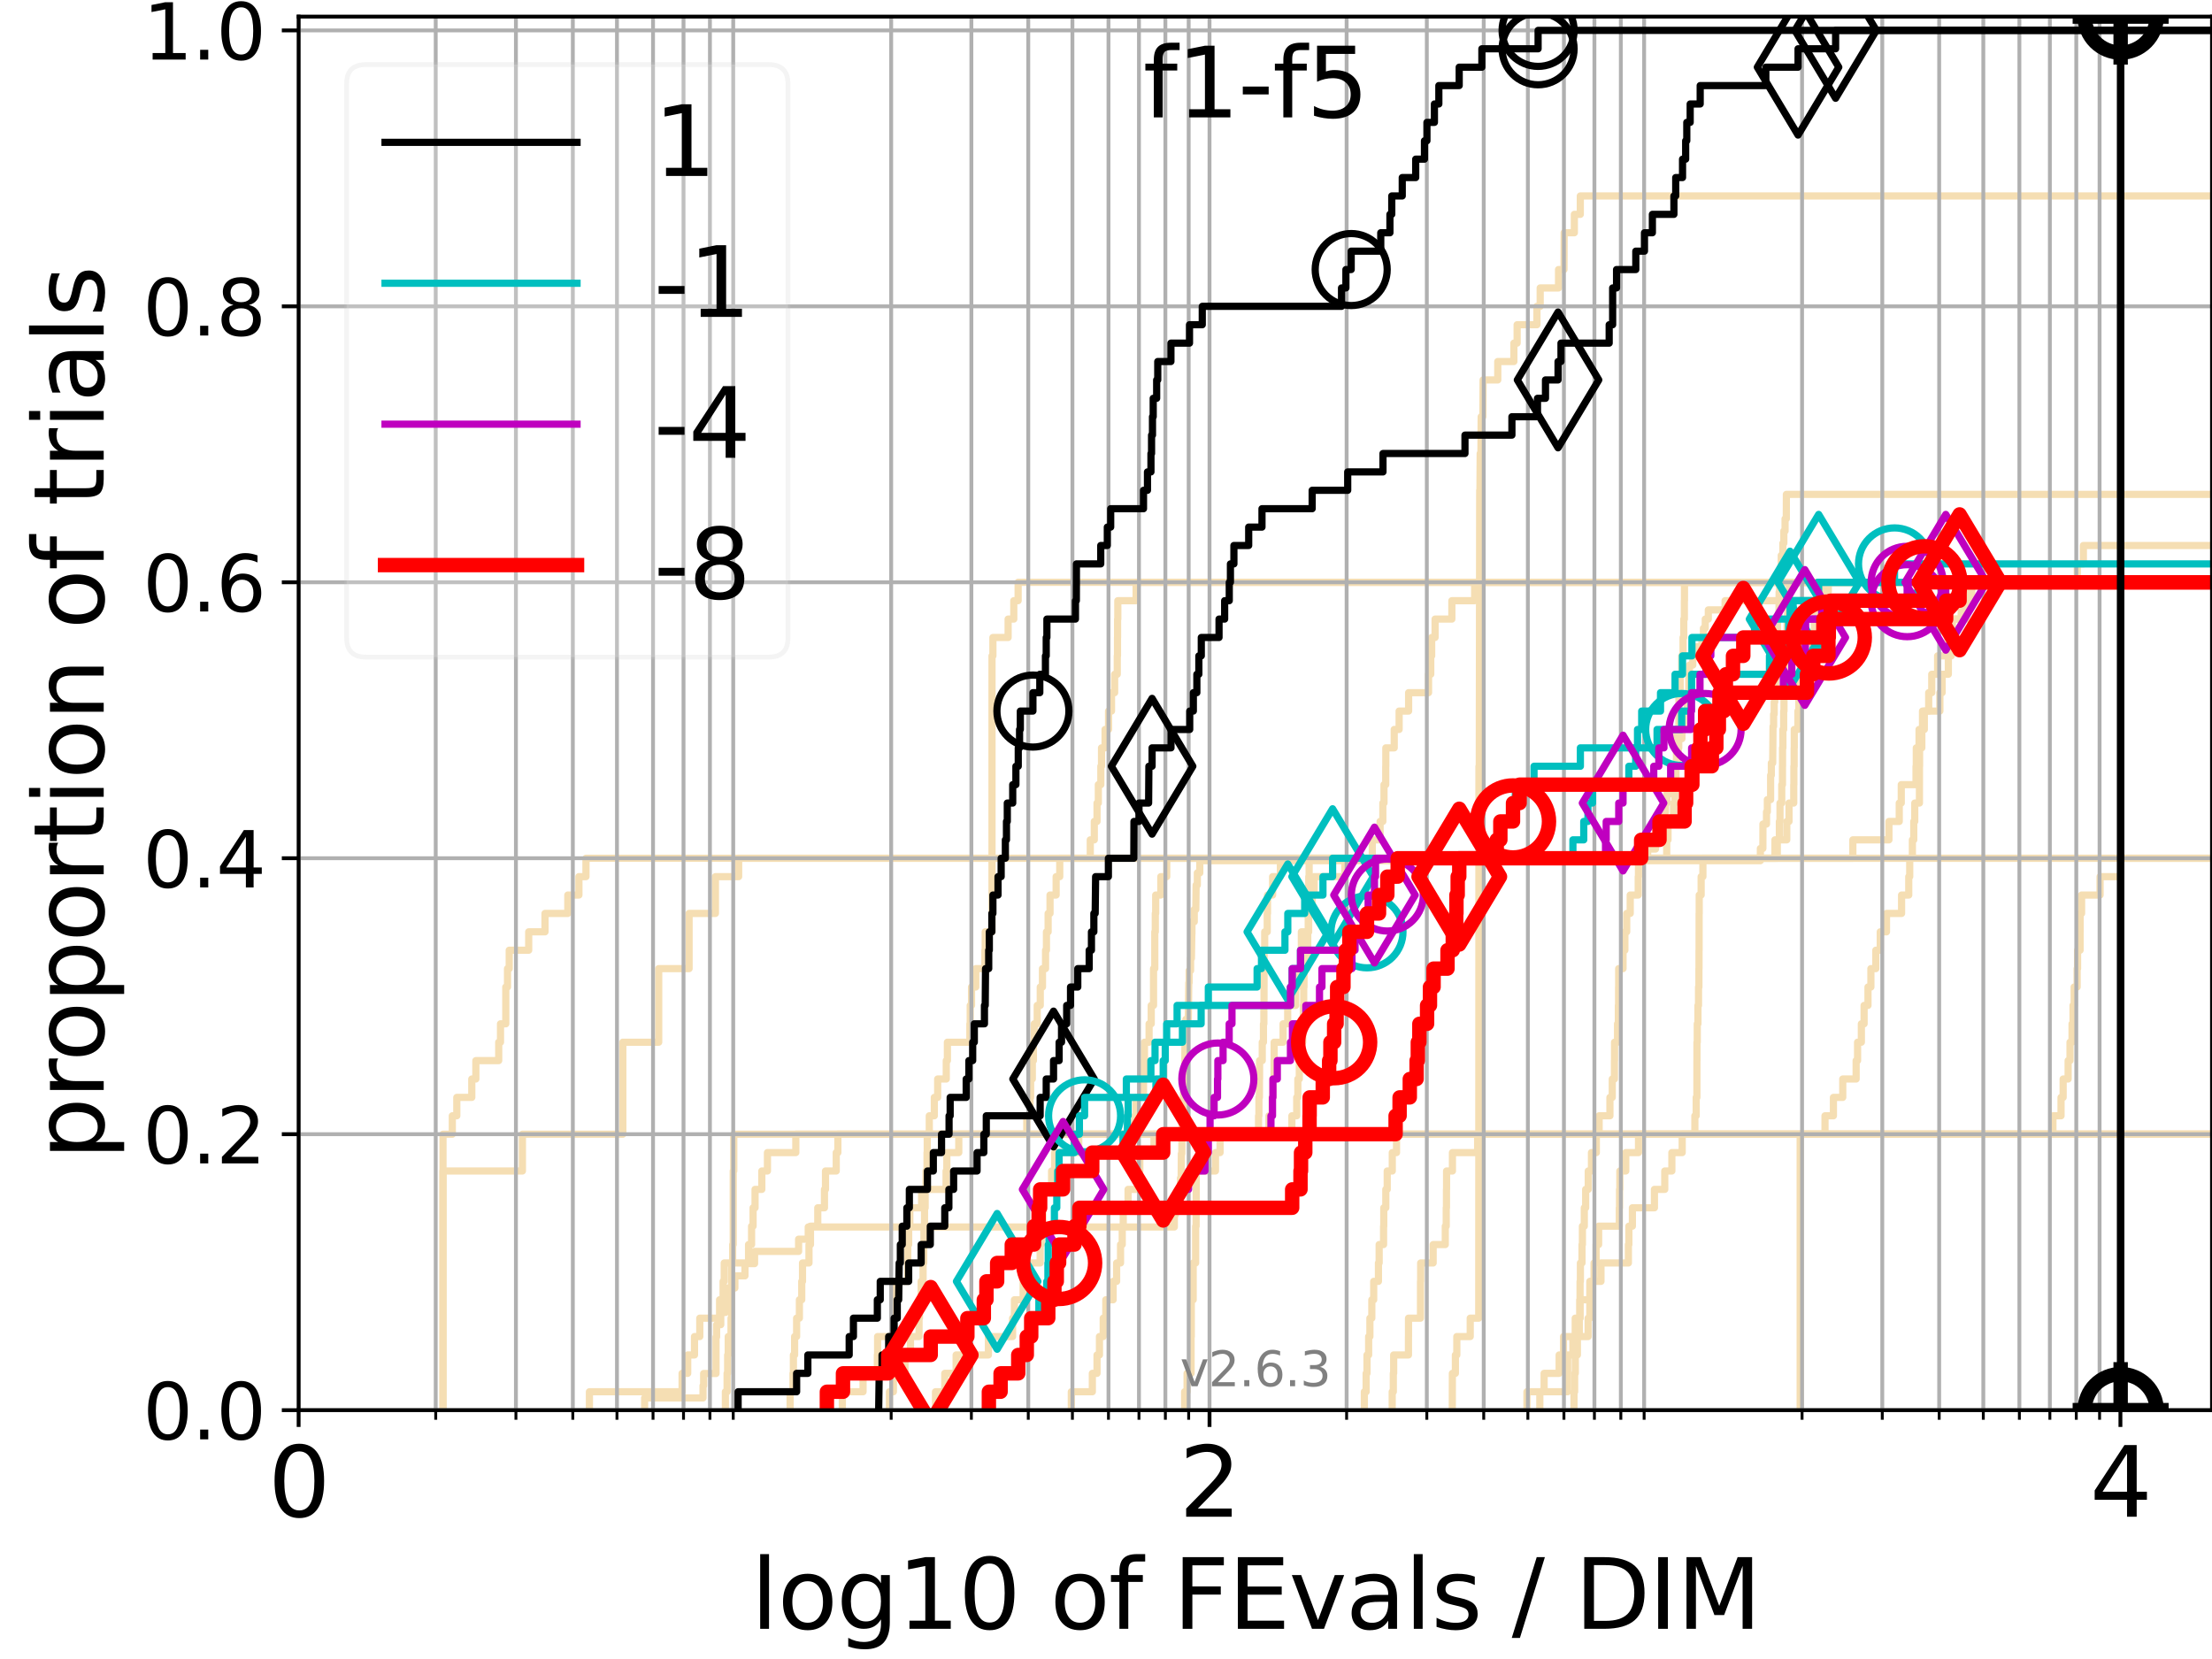 <?xml version="1.0" encoding="utf-8" standalone="no"?>
<!DOCTYPE svg PUBLIC "-//W3C//DTD SVG 1.1//EN"
  "http://www.w3.org/Graphics/SVG/1.1/DTD/svg11.dtd">
<svg height="345.6pt" version="1.1" viewBox="0 0 460.8 345.6" width="460.8pt" xmlns="http://www.w3.org/2000/svg" xmlns:xlink="http://www.w3.org/1999/xlink">
 <defs>
  <style type="text/css">*{stroke-linecap:butt;stroke-linejoin:round;}</style>
 </defs>
 <g id="figure_1">
  <g id="patch_1">
   <path d="M 0 345.6 
L 460.8 345.6 
L 460.8 0 
L 0 0 
z
" style="fill:#ffffff;"/>
  </g>
  <g id="axes_1">
   <g id="patch_2">
    <path d="M 62.208 293.76 
L 460.8 293.76 
L 460.8 3.456 
L 62.208 3.456 
z
" style="fill:#ffffff;"/>
   </g>
   <g id="line2d_1">
    <path clip-path="url(#pf3e3cc2968)" d="M 375.007 293.76 
L 375.007 282.263 
L 375.007 282.263 
L 375.007 270.766 
L 375.007 270.766 
L 375.007 259.268 
L 375.007 259.268 
L 375.007 247.771 
L 375.007 247.771 
L 375.007 236.274 
L 375.007 236.274 
L 375.007 236.274 
L 460.8 236.274 
" style="fill:none;stroke:#f5deb3;stroke-linecap:square;stroke-width:1.5;"/>
   </g>
   <g id="line2d_2">
    <path clip-path="url(#pf3e3cc2968)" d="M 134.284 293.76 
L 134.284 291.216 
L 146.45 291.216 
L 146.45 288.673 
L 146.584 288.673 
L 146.584 286.129 
L 149.16 286.129 
L 149.16 278.498 
L 149.284 278.498 
L 149.284 275.955 
L 150.147 275.955 
L 150.147 273.411 
L 151.111 273.411 
L 151.111 270.867 
L 151.466 270.867 
L 151.466 268.324 
L 153.087 268.324 
L 153.087 265.78 
L 155.189 265.78 
L 155.189 263.236 
L 157.189 263.236 
L 157.189 260.693 
L 166.363 260.693 
L 166.363 258.149 
L 168.37 258.149 
L 168.37 255.606 
L 244.633 255.606 
L 244.633 253.062 
L 244.854 253.062 
L 244.854 250.518 
L 245.244 250.518 
L 245.244 247.975 
L 245.917 247.975 
L 245.917 245.431 
L 246.06 245.431 
L 246.096 240.344 
L 246.191 240.344 
L 246.25 232.713 
L 246.51 232.713 
L 246.533 227.626 
L 246.686 227.626 
L 246.791 222.538 
L 246.814 222.538 
L 246.849 217.451 
L 247.035 217.451 
L 247.035 212.364 
L 247.543 212.364 
L 247.646 204.733 
L 247.715 204.733 
L 247.715 202.189 
L 248.022 202.189 
L 248.022 199.646 
L 248.192 199.646 
L 248.282 194.559 
L 248.304 194.559 
L 248.304 192.015 
L 248.786 192.015 
L 248.786 189.471 
L 249.107 189.471 
L 249.173 184.384 
L 249.426 184.384 
L 249.426 181.84 
L 249.938 181.84 
L 249.938 179.297 
L 366.716 179.297 
L 366.716 176.753 
L 367.239 176.753 
L 367.254 171.666 
L 367.995 171.666 
L 367.995 169.122 
L 368.17 169.122 
L 368.17 166.579 
L 368.851 166.579 
L 368.852 161.491 
L 369.002 161.491 
L 369.002 158.948 
L 369.282 158.948 
L 369.355 151.317 
L 369.476 151.317 
L 369.476 148.773 
L 369.596 148.773 
L 369.596 146.23 
L 369.709 146.23 
L 369.709 143.686 
L 369.907 143.686 
L 369.907 141.142 
L 370.042 141.142 
L 370.098 133.512 
L 370.236 133.512 
L 370.309 128.424 
L 370.581 128.424 
L 370.621 123.337 
L 370.733 123.337 
L 370.733 120.793 
L 370.848 120.793 
L 370.848 118.25 
L 371.068 118.25 
L 371.068 115.706 
L 371.404 115.706 
L 371.404 113.163 
L 371.607 113.163 
L 371.607 110.619 
L 371.862 110.619 
L 371.862 108.075 
L 372.122 108.075 
L 372.134 102.988 
L 372.134 102.988 
L 460.8 102.988 
L 460.8 102.988 
" style="fill:none;stroke:#f5deb3;stroke-linecap:square;stroke-width:1.5;"/>
   </g>
   <g id="line2d_3">
    <path clip-path="url(#pf3e3cc2968)" d="M 327.89 293.76 
L 327.89 289.928 
L 328.027 289.928 
L 328.027 286.095 
L 328.163 286.095 
L 328.163 282.263 
L 328.598 282.263 
L 328.598 278.43 
L 329.004 278.43 
L 329.004 274.598 
L 329.099 274.598 
L 329.099 270.766 
L 329.156 270.766 
L 329.156 266.933 
L 329.227 266.933 
L 329.227 263.101 
L 329.562 263.101 
L 329.562 259.268 
L 329.647 259.268 
L 329.647 255.436 
L 330.039 255.436 
L 330.039 251.604 
L 330.323 251.604 
L 330.323 247.771 
L 330.862 247.771 
L 330.862 243.939 
L 331.53 243.939 
L 331.53 240.106 
L 332.546 240.106 
L 332.546 236.274 
L 332.546 236.274 
L 332.546 236.274 
L 460.8 236.274 
" style="fill:none;stroke:#f5deb3;stroke-linecap:square;stroke-width:1.5;"/>
   </g>
   <g id="line2d_4"/>
   <g id="line2d_5">
    <path clip-path="url(#pf3e3cc2968)" d="M 164.599 293.76 
L 164.599 289.928 
L 165.196 289.928 
L 165.196 286.095 
L 165.28 286.095 
L 165.28 282.263 
L 165.533 282.263 
L 165.533 278.43 
L 165.95 278.43 
L 165.95 274.598 
L 166.528 274.598 
L 166.528 270.766 
L 167.016 270.766 
L 167.016 266.933 
L 167.178 266.933 
L 167.178 263.101 
L 168.526 263.101 
L 168.526 259.268 
L 168.837 259.268 
L 168.837 255.436 
L 170.358 255.436 
L 170.358 251.604 
L 171.752 251.604 
L 171.752 247.771 
L 171.968 247.771 
L 171.968 243.939 
L 174.204 243.939 
L 174.204 240.106 
L 174.542 240.106 
L 174.542 236.274 
L 262.177 236.274 
L 262.177 232.442 
L 262.257 232.442 
L 262.257 228.609 
L 262.361 228.609 
L 262.361 224.777 
L 262.393 224.777 
L 262.393 220.944 
L 262.95 220.944 
L 262.95 217.112 
L 263.201 217.112 
L 263.201 213.28 
L 263.287 213.28 
L 263.287 209.447 
L 263.319 209.447 
L 263.319 205.615 
L 263.327 205.615 
L 263.327 201.782 
L 263.334 201.782 
L 263.334 197.95 
L 263.459 197.95 
L 263.459 194.118 
L 263.986 194.118 
L 263.986 190.285 
L 264.047 190.285 
L 264.047 186.453 
L 265.109 186.453 
L 265.109 182.621 
L 266.732 182.621 
L 266.732 178.788 
L 369.754 178.788 
L 369.754 174.956 
L 370.675 174.956 
L 370.675 171.123 
L 370.806 171.123 
L 370.806 167.291 
L 371.171 167.291 
L 371.171 163.459 
L 371.316 163.459 
L 371.316 159.626 
L 371.334 159.626 
L 371.334 155.794 
L 371.408 155.794 
L 371.408 151.961 
L 371.571 151.961 
L 371.571 148.129 
L 371.638 148.129 
L 371.638 144.297 
L 371.957 144.297 
L 371.957 140.464 
L 372.033 140.464 
L 372.033 136.632 
L 372.113 136.632 
L 372.113 132.799 
L 372.292 132.799 
L 372.292 128.967 
L 372.42 128.967 
L 372.42 125.135 
L 372.751 125.135 
L 372.751 121.302 
L 372.751 121.302 
L 372.751 121.302 
L 460.8 121.302 
" style="fill:none;stroke:#f5deb3;stroke-linecap:square;stroke-width:1.5;"/>
   </g>
   <g id="line2d_6">
    <path clip-path="url(#pf3e3cc2968)" d="M 122.787 293.76 
L 122.787 289.928 
L 142.094 289.928 
L 142.094 286.095 
L 143.263 286.095 
L 143.263 282.263 
L 144.679 282.263 
L 144.679 278.43 
L 145.778 278.43 
L 145.778 274.598 
L 149.902 274.598 
L 149.902 270.766 
L 150.631 270.766 
L 150.631 266.933 
L 150.872 266.933 
L 150.872 263.101 
L 155.937 263.101 
L 155.937 259.268 
L 156.568 259.268 
L 156.568 255.436 
L 156.88 255.436 
L 156.88 251.604 
L 157.292 251.604 
L 157.292 247.771 
L 158.702 247.771 
L 158.702 243.939 
L 159.874 243.939 
L 159.874 240.106 
L 165.784 240.106 
L 165.784 236.274 
L 236.405 236.274 
L 236.405 232.442 
L 236.645 232.442 
L 236.645 228.609 
L 238.214 228.609 
L 238.214 224.777 
L 238.371 224.777 
L 238.371 220.944 
L 238.414 220.944 
L 238.414 217.112 
L 239.376 217.112 
L 239.376 213.28 
L 239.821 213.28 
L 239.821 209.447 
L 240.303 209.447 
L 240.303 205.615 
L 240.303 205.615 
L 240.303 201.782 
L 240.562 201.782 
L 240.562 197.95 
L 240.562 197.95 
L 240.562 194.118 
L 240.67 194.118 
L 240.67 190.285 
L 240.751 190.285 
L 240.751 186.453 
L 241.819 186.453 
L 241.819 182.621 
L 243.052 182.621 
L 243.052 178.788 
L 243.052 178.788 
L 243.052 178.788 
L 460.8 178.788 
" style="fill:none;stroke:#f5deb3;stroke-linecap:square;stroke-width:1.5;"/>
   </g>
   <g id="line2d_7">
    <path clip-path="url(#pf3e3cc2968)" d="M 92.286 293.76 
L 92.286 243.939 
L 108.828 243.939 
L 108.828 236.274 
L 129.743 236.274 
L 129.743 217.112 
L 137.222 217.112 
L 137.222 201.782 
L 143.55 201.782 
L 143.55 190.285 
L 149.035 190.285 
L 149.035 182.621 
L 153.874 182.621 
L 153.874 178.788 
L 343.234 178.788 
L 343.234 176.872 
L 344.871 176.872 
L 344.871 174.956 
L 346.045 174.956 
L 346.045 173.04 
L 346.479 173.04 
L 346.564 169.207 
L 346.945 169.207 
L 346.945 167.291 
L 347.239 167.291 
L 347.239 165.375 
L 347.944 165.375 
L 347.944 163.459 
L 348.19 163.459 
L 348.19 161.542 
L 349.04 161.542 
L 349.04 159.626 
L 349.438 159.626 
L 349.438 157.71 
L 349.596 157.71 
L 349.596 155.794 
L 349.713 155.794 
L 349.713 153.878 
L 350.379 153.878 
L 350.379 151.961 
L 350.956 151.961 
L 350.956 150.045 
L 351.299 150.045 
L 351.299 148.129 
L 351.488 148.129 
L 351.557 144.297 
L 351.789 144.297 
L 351.826 140.464 
L 351.938 140.464 
L 351.938 138.548 
L 352.641 138.548 
L 352.641 136.632 
L 353.477 136.632 
L 353.477 134.716 
L 354.542 134.716 
L 354.542 132.799 
L 354.856 132.799 
L 354.856 130.883 
L 355.236 130.883 
L 355.236 128.967 
L 355.875 128.967 
L 355.875 127.051 
L 359.364 127.051 
L 359.364 125.135 
L 378.687 125.135 
L 378.687 123.218 
L 380.871 123.218 
L 380.871 121.302 
L 380.871 121.302 
L 460.8 121.302 
L 460.8 121.302 
" style="fill:none;stroke:#f5deb3;stroke-linecap:square;stroke-width:1.5;"/>
   </g>
   <g id="line2d_8">
    <path clip-path="url(#pf3e3cc2968)" d="M 246.779 293.76 
L 246.779 289.928 
L 247.29 289.928 
L 247.29 286.095 
L 248.124 286.095 
L 248.124 282.263 
L 248.124 282.263 
L 248.124 278.43 
L 248.169 278.43 
L 248.169 274.598 
L 248.169 274.598 
L 248.169 270.766 
L 248.563 270.766 
L 248.563 266.933 
L 248.563 266.933 
L 248.563 263.101 
L 249.074 263.101 
L 249.074 259.268 
L 249.074 259.268 
L 249.074 255.436 
L 249.173 255.436 
L 249.173 251.604 
L 249.195 251.604 
L 249.195 247.771 
L 249.195 247.771 
L 249.195 243.939 
L 253.203 243.939 
L 253.203 240.106 
L 254.161 240.106 
L 254.161 236.274 
L 254.161 236.274 
L 254.161 236.274 
L 460.8 236.274 
" style="fill:none;stroke:#f5deb3;stroke-linecap:square;stroke-width:1.5;"/>
   </g>
   <g id="line2d_9">
    <path clip-path="url(#pf3e3cc2968)" d="M 151.111 293.76 
L 151.111 289.928 
L 151.466 289.928 
L 151.466 286.095 
L 151.584 286.095 
L 151.584 282.263 
L 151.702 282.263 
L 151.702 278.43 
L 152.285 278.43 
L 152.285 274.598 
L 152.4 274.598 
L 152.4 270.766 
L 152.4 270.766 
L 152.4 266.933 
L 152.4 266.933 
L 152.4 263.101 
L 152.63 263.101 
L 152.63 259.268 
L 152.745 259.268 
L 152.745 255.436 
L 152.745 255.436 
L 152.745 251.604 
L 152.745 251.604 
L 152.745 247.771 
L 152.745 247.771 
L 152.745 243.939 
L 152.859 243.939 
L 152.859 240.106 
L 152.859 240.106 
L 152.859 236.274 
L 213.899 236.274 
L 213.899 232.442 
L 214.568 232.442 
L 214.568 228.609 
L 214.695 228.609 
L 214.695 224.777 
L 215.05 224.777 
L 215.05 220.944 
L 215.277 220.944 
L 215.277 217.112 
L 215.452 217.112 
L 215.452 213.28 
L 216.072 213.28 
L 216.072 209.447 
L 216.707 209.447 
L 216.707 205.615 
L 217.165 205.615 
L 217.165 201.782 
L 217.807 201.782 
L 217.807 197.95 
L 217.995 197.95 
L 217.995 194.118 
L 218.346 194.118 
L 218.346 190.285 
L 218.74 190.285 
L 218.74 186.453 
L 220.013 186.453 
L 220.013 182.621 
L 220.766 182.621 
L 220.766 178.788 
L 227.124 178.788 
L 227.124 174.956 
L 227.963 174.956 
L 227.963 171.123 
L 228.531 171.123 
L 228.531 167.291 
L 228.803 167.291 
L 228.803 163.459 
L 229.323 163.459 
L 229.323 159.626 
L 229.466 159.626 
L 229.466 155.794 
L 230.206 155.794 
L 230.206 151.961 
L 230.933 151.961 
L 230.933 148.129 
L 231.547 148.129 
L 231.547 144.297 
L 232.201 144.297 
L 232.201 140.464 
L 232.746 140.464 
L 232.746 136.632 
L 232.796 136.632 
L 232.796 132.799 
L 232.812 132.799 
L 232.812 128.967 
L 232.861 128.967 
L 232.861 125.135 
L 236.675 125.135 
L 236.675 121.302 
L 236.675 121.302 
L 236.675 121.302 
L 460.8 121.302 
" style="fill:none;stroke:#f5deb3;stroke-linecap:square;stroke-width:1.5;"/>
   </g>
   <g id="line2d_10"/>
   <g id="line2d_11">
    <path clip-path="url(#pf3e3cc2968)" d="M 284.219 293.76 
L 284.219 289.928 
L 284.594 289.928 
L 284.594 286.095 
L 284.77 286.095 
L 284.77 282.263 
L 285.113 282.263 
L 285.113 278.43 
L 285.375 278.43 
L 285.375 274.598 
L 285.776 274.598 
L 285.776 270.766 
L 286.168 270.766 
L 286.168 266.933 
L 287.154 266.933 
L 287.154 263.101 
L 287.302 263.101 
L 287.302 259.268 
L 288.223 259.268 
L 288.223 255.436 
L 288.265 255.436 
L 288.265 251.604 
L 288.69 251.604 
L 288.69 247.771 
L 288.985 247.771 
L 288.985 243.939 
L 290.037 243.939 
L 290.037 240.106 
L 290.923 240.106 
L 290.923 236.274 
L 333.125 236.274 
L 333.125 232.442 
L 335.377 232.442 
L 335.377 228.609 
L 335.864 228.609 
L 335.864 224.777 
L 336.315 224.777 
L 336.315 220.944 
L 336.339 220.944 
L 336.339 217.112 
L 336.962 217.112 
L 336.962 213.28 
L 337.132 213.28 
L 337.132 209.447 
L 337.18 209.447 
L 337.18 205.615 
L 337.201 205.615 
L 337.201 201.782 
L 338.107 201.782 
L 338.107 197.95 
L 338.491 197.95 
L 338.491 194.118 
L 338.871 194.118 
L 338.871 190.285 
L 339.605 190.285 
L 339.605 186.453 
L 341.271 186.453 
L 341.271 182.621 
L 341.326 182.621 
L 341.326 178.788 
L 347.207 178.788 
L 347.207 174.956 
L 347.479 174.956 
L 347.479 171.123 
L 348.624 171.123 
L 348.624 167.291 
L 348.916 167.291 
L 348.916 163.459 
L 349.126 163.459 
L 349.126 159.626 
L 349.242 159.626 
L 349.242 155.794 
L 349.249 155.794 
L 349.249 151.961 
L 349.744 151.961 
L 349.744 148.129 
L 349.751 148.129 
L 349.751 144.297 
L 350.012 144.297 
L 350.012 140.464 
L 350.34 140.464 
L 350.34 136.632 
L 350.611 136.632 
L 350.611 132.799 
L 350.758 132.799 
L 350.758 128.967 
L 350.885 128.967 
L 350.885 125.135 
L 350.907 125.135 
L 350.907 121.302 
L 432.733 121.302 
L 432.733 117.47 
L 434.005 117.47 
L 434.005 113.637 
L 461.8 113.637 
" style="fill:none;stroke:#f5deb3;stroke-linecap:square;stroke-width:1.5;"/>
   </g>
   <g id="line2d_12">
    <path clip-path="url(#pf3e3cc2968)" d="M 318.092 293.76 
L 318.092 289.928 
L 321.668 289.928 
L 321.668 286.095 
L 324.801 286.095 
L 324.801 282.263 
L 325.709 282.263 
L 325.709 278.43 
L 330.835 278.43 
L 330.835 274.598 
L 331.192 274.598 
L 331.192 270.766 
L 331.42 270.766 
L 331.42 266.933 
L 333.511 266.933 
L 333.511 263.101 
L 339.225 263.101 
L 339.225 259.268 
L 339.324 259.268 
L 339.324 255.436 
L 340.056 255.436 
L 340.056 251.604 
L 344.65 251.604 
L 344.65 247.771 
L 346.8 247.771 
L 346.8 243.939 
L 348.28 243.939 
L 348.28 240.106 
L 350.433 240.106 
L 350.433 236.274 
L 350.433 236.274 
L 350.433 236.274 
L 460.8 236.274 
" style="fill:none;stroke:#f5deb3;stroke-linecap:square;stroke-width:1.5;"/>
   </g>
   <g id="line2d_13">
    <path clip-path="url(#pf3e3cc2968)" d="M 92.286 293.76 
L 92.286 289.928 
L 92.286 289.928 
L 92.286 286.095 
L 92.286 286.095 
L 92.286 282.263 
L 92.286 282.263 
L 92.286 278.43 
L 92.286 278.43 
L 92.286 274.598 
L 92.286 274.598 
L 92.286 270.766 
L 92.286 270.766 
L 92.286 266.933 
L 92.286 266.933 
L 92.286 263.101 
L 92.286 263.101 
L 92.286 259.268 
L 92.286 259.268 
L 92.286 255.436 
L 92.286 255.436 
L 92.286 251.604 
L 92.286 251.604 
L 92.286 247.771 
L 92.286 247.771 
L 92.286 243.939 
L 92.286 243.939 
L 92.286 240.106 
L 92.286 240.106 
L 92.286 236.274 
L 94.226 236.274 
L 94.226 232.442 
L 95.162 232.442 
L 95.162 228.609 
L 98.282 228.609 
L 98.282 224.777 
L 99.131 224.777 
L 99.131 220.944 
L 103.891 220.944 
L 103.891 217.112 
L 104.264 217.112 
L 104.264 213.28 
L 105.363 213.28 
L 105.363 209.447 
L 105.363 209.447 
L 105.363 205.615 
L 105.723 205.615 
L 105.723 201.782 
L 106.08 201.782 
L 106.08 197.95 
L 110.136 197.95 
L 110.136 194.118 
L 113.533 194.118 
L 113.533 190.285 
L 118.287 190.285 
L 118.287 186.453 
L 120.598 186.453 
L 120.598 182.621 
L 122.07 182.621 
L 122.07 178.788 
L 385.982 178.788 
L 385.982 174.956 
L 393.501 174.956 
L 393.501 171.123 
L 395.647 171.123 
L 395.647 167.291 
L 396.07 167.291 
L 396.07 163.459 
L 399.145 163.459 
L 399.145 159.626 
L 399.198 159.626 
L 399.198 155.794 
L 399.774 155.794 
L 399.774 151.961 
L 400.874 151.961 
L 400.874 148.129 
L 404.112 148.129 
L 404.112 144.297 
L 404.581 144.297 
L 404.581 140.464 
L 405.876 140.464 
L 405.876 136.632 
L 406.491 136.632 
L 406.491 132.799 
L 406.535 132.799 
L 406.535 128.967 
L 409.652 128.967 
L 409.652 125.135 
L 410.179 125.135 
L 410.179 121.302 
L 410.179 121.302 
L 410.179 121.302 
L 460.8 121.302 
" style="fill:none;stroke:#f5deb3;stroke-linecap:square;stroke-width:1.5;"/>
   </g>
   <g id="line2d_14">
    <path clip-path="url(#pf3e3cc2968)" d="M 320.774 293.76 
L 320.774 289.928 
L 326.557 289.928 
L 326.557 286.095 
L 326.573 286.095 
L 326.573 282.263 
L 327.658 282.263 
L 327.658 278.43 
L 328.149 278.43 
L 328.149 274.598 
L 329.167 274.598 
L 329.167 270.766 
L 331.191 270.766 
L 331.191 266.933 
L 332.071 266.933 
L 332.071 263.101 
L 332.497 263.101 
L 332.497 259.268 
L 333.024 259.268 
L 333.024 255.436 
L 337.332 255.436 
L 337.332 251.604 
L 337.382 251.604 
L 337.382 247.771 
L 337.443 247.771 
L 337.443 243.939 
L 338.681 243.939 
L 338.681 240.106 
L 341.332 240.106 
L 341.332 236.274 
L 427.661 236.274 
L 427.661 232.442 
L 429.353 232.442 
L 429.353 228.609 
L 429.791 228.609 
L 429.791 224.777 
L 430.829 224.777 
L 430.829 220.944 
L 431.22 220.944 
L 431.22 217.112 
L 431.644 217.112 
L 431.644 213.28 
L 431.848 213.28 
L 431.848 209.447 
L 432.087 209.447 
L 432.087 205.615 
L 432.703 205.615 
L 432.703 201.782 
L 432.8 201.782 
L 432.8 197.95 
L 433.32 197.95 
L 433.32 194.118 
L 433.328 194.118 
L 433.328 190.285 
L 433.633 190.285 
L 433.633 186.453 
L 437.482 186.453 
L 437.482 182.621 
L 441.794 182.621 
L 441.794 178.788 
L 461.8 178.788 
" style="fill:none;stroke:#f5deb3;stroke-linecap:square;stroke-width:1.5;"/>
   </g>
   <g id="line2d_15">
    <path clip-path="url(#pf3e3cc2968)" d="M 302.539 293.76 
L 302.557 286.095 
L 303.186 286.095 
L 303.186 282.263 
L 303.482 282.263 
L 303.482 278.43 
L 306.274 278.43 
L 306.274 274.598 
L 308.047 274.598 
L 308.092 159.626 
L 308.16 159.626 
L 308.25 102.14 
L 308.305 102.14 
L 308.349 94.475 
L 308.504 94.475 
L 308.556 86.811 
L 308.909 86.811 
L 308.956 79.146 
L 312.012 79.146 
L 312.012 75.313 
L 315.369 75.313 
L 315.369 71.481 
L 316.045 71.481 
L 316.045 67.649 
L 320.167 67.649 
L 320.167 63.816 
L 320.85 63.816 
L 320.85 59.984 
L 324.67 59.984 
L 324.67 56.151 
L 325.812 56.151 
L 325.841 48.487 
L 327.966 48.487 
L 327.966 44.654 
L 329.207 44.654 
L 329.207 40.822 
L 329.207 40.822 
L 460.8 40.822 
L 460.8 40.822 
" style="fill:none;stroke:#f5deb3;stroke-linecap:square;stroke-width:1.5;"/>
   </g>
   <g id="line2d_16">
    <path clip-path="url(#pf3e3cc2968)" d="M 194.883 293.76 
L 194.883 289.928 
L 196.813 289.928 
L 196.813 286.095 
L 199.18 286.095 
L 199.18 282.263 
L 205.906 282.263 
L 205.906 278.43 
L 210.941 278.43 
L 210.941 274.598 
L 211.329 274.598 
L 211.329 270.766 
L 213.139 270.766 
L 213.139 266.933 
L 213.166 266.933 
L 213.166 263.101 
L 216.683 263.101 
L 216.683 259.268 
L 216.9 259.268 
L 216.9 255.436 
L 217.237 255.436 
L 217.237 251.604 
L 217.261 251.604 
L 217.261 247.771 
L 219.062 247.771 
L 219.062 243.939 
L 219.698 243.939 
L 219.698 240.106 
L 224.721 240.106 
L 224.721 236.274 
L 264.346 236.274 
L 264.346 232.442 
L 265.019 232.442 
L 265.019 228.609 
L 265.169 228.609 
L 265.169 224.777 
L 265.422 224.777 
L 265.422 220.944 
L 265.43 220.944 
L 265.43 217.112 
L 267.289 217.112 
L 267.289 213.28 
L 268.251 213.28 
L 268.251 209.447 
L 269.917 209.447 
L 269.917 205.615 
L 270.328 205.615 
L 270.328 201.782 
L 271.008 201.782 
L 271.008 197.95 
L 271.099 197.95 
L 271.099 194.118 
L 272.618 194.118 
L 272.618 190.285 
L 273.36 190.285 
L 273.36 186.453 
L 273.763 186.453 
L 273.763 182.621 
L 280.159 182.621 
L 280.159 178.788 
L 285.875 178.788 
L 285.875 174.956 
L 287.499 174.956 
L 287.499 171.123 
L 288.069 171.123 
L 288.069 167.291 
L 288.312 167.291 
L 288.312 163.459 
L 288.677 163.459 
L 288.677 159.626 
L 288.694 159.626 
L 288.694 155.794 
L 290.44 155.794 
L 290.44 151.961 
L 291.463 151.961 
L 291.463 148.129 
L 293.441 148.129 
L 293.441 144.297 
L 297.592 144.297 
L 297.592 140.464 
L 298.053 140.464 
L 298.053 136.632 
L 298.244 136.632 
L 298.244 132.799 
L 298.955 132.799 
L 298.955 128.967 
L 302.448 128.967 
L 302.448 125.135 
L 307.198 125.135 
L 307.198 121.302 
L 307.198 121.302 
L 307.198 121.302 
L 460.8 121.302 
" style="fill:none;stroke:#f5deb3;stroke-linecap:square;stroke-width:1.5;"/>
   </g>
   <g id="line2d_17">
    <path clip-path="url(#pf3e3cc2968)" d="M 290.02 293.76 
L 290.02 289.928 
L 290.253 289.928 
L 290.253 286.095 
L 290.326 286.095 
L 290.326 282.263 
L 293.408 282.263 
L 293.408 278.43 
L 293.419 278.43 
L 293.419 274.598 
L 295.911 274.598 
L 295.911 270.766 
L 295.918 270.766 
L 295.918 266.933 
L 295.953 266.933 
L 295.953 263.101 
L 298.551 263.101 
L 298.551 259.268 
L 301.079 259.268 
L 301.079 255.436 
L 301.276 255.436 
L 301.276 251.604 
L 301.326 251.604 
L 301.326 247.771 
L 301.347 247.771 
L 301.347 243.939 
L 302.569 243.939 
L 302.569 240.106 
L 307.819 240.106 
L 307.819 236.274 
L 380.181 236.274 
L 380.181 232.442 
L 381.935 232.442 
L 381.935 228.609 
L 383.878 228.609 
L 383.878 224.777 
L 386.666 224.777 
L 386.666 220.944 
L 386.967 220.944 
L 386.967 217.112 
L 387.757 217.112 
L 387.757 213.28 
L 388.328 213.28 
L 388.328 209.447 
L 389.138 209.447 
L 389.138 205.615 
L 389.741 205.615 
L 389.741 201.782 
L 390.771 201.782 
L 390.771 197.95 
L 391.688 197.95 
L 391.688 194.118 
L 392.991 194.118 
L 392.991 190.285 
L 396.133 190.285 
L 396.133 186.453 
L 397.628 186.453 
L 397.628 182.621 
L 397.83 182.621 
L 397.83 178.788 
L 398.385 178.788 
L 398.385 174.956 
L 398.673 174.956 
L 398.673 171.123 
L 398.88 171.123 
L 398.88 167.291 
L 399.853 167.291 
L 399.853 163.459 
L 399.859 163.459 
L 399.859 159.626 
L 399.883 159.626 
L 399.883 155.794 
L 400.35 155.794 
L 400.35 151.961 
L 400.494 151.961 
L 400.494 148.129 
L 401.783 148.129 
L 401.783 144.297 
L 402.419 144.297 
L 402.419 140.464 
L 403.642 140.464 
L 403.642 136.632 
L 405.738 136.632 
L 405.738 132.799 
L 406.722 132.799 
L 406.722 128.967 
L 408.554 128.967 
L 408.554 125.135 
L 410.75 125.135 
L 410.75 121.302 
L 410.75 121.302 
L 410.75 121.302 
L 460.8 121.302 
" style="fill:none;stroke:#f5deb3;stroke-linecap:square;stroke-width:1.5;"/>
   </g>
   <g id="line2d_18">
    <path clip-path="url(#pf3e3cc2968)" d="M 223.176 293.76 
L 223.176 289.928 
L 227.555 289.928 
L 227.555 286.095 
L 228.531 286.095 
L 228.531 282.263 
L 229.037 282.263 
L 229.037 278.43 
L 229.82 278.43 
L 229.82 274.598 
L 230.363 274.598 
L 230.363 270.766 
L 231.883 270.766 
L 231.883 266.933 
L 232.615 266.933 
L 232.615 263.101 
L 233.43 263.101 
L 233.43 259.268 
L 233.784 259.268 
L 233.784 255.436 
L 233.992 255.436 
L 233.992 251.604 
L 234.999 251.604 
L 234.999 247.771 
L 237.312 247.771 
L 237.312 243.939 
L 237.444 243.939 
L 237.444 240.106 
L 240.398 240.106 
L 240.398 236.274 
L 269.123 236.274 
L 269.123 232.442 
L 270.129 232.442 
L 270.129 228.609 
L 270.367 228.609 
L 270.367 224.777 
L 270.669 224.777 
L 270.669 220.944 
L 271.034 220.944 
L 271.034 217.112 
L 271.383 217.112 
L 271.383 213.28 
L 271.505 213.28 
L 271.505 209.447 
L 271.588 209.447 
L 271.588 205.615 
L 271.646 205.615 
L 271.646 201.782 
L 272.248 201.782 
L 272.248 197.95 
L 272.43 197.95 
L 272.43 194.118 
L 272.531 194.118 
L 272.531 190.285 
L 272.549 190.285 
L 272.549 186.453 
L 272.637 186.453 
L 272.637 182.621 
L 272.718 182.621 
L 272.718 178.788 
L 272.718 178.788 
L 272.718 178.788 
L 460.8 178.788 
" style="fill:none;stroke:#f5deb3;stroke-linecap:square;stroke-width:1.5;"/>
   </g>
   <g id="line2d_19">
    <path clip-path="url(#pf3e3cc2968)" d="M 175.476 293.76 
L 175.476 289.928 
L 179.791 289.928 
L 179.791 286.095 
L 182.768 286.095 
L 182.768 282.263 
L 182.823 282.263 
L 182.823 278.43 
L 186.058 278.43 
L 186.058 274.598 
L 186.16 274.598 
L 186.16 270.766 
L 186.312 270.766 
L 186.312 266.933 
L 189.104 266.933 
L 189.104 263.101 
L 189.104 263.101 
L 189.104 259.268 
L 189.293 259.268 
L 189.293 255.436 
L 189.528 255.436 
L 189.528 251.604 
L 191.985 251.604 
L 191.985 247.771 
L 197.087 247.771 
L 197.087 243.939 
L 197.243 243.939 
L 197.243 240.106 
L 199.732 240.106 
L 199.732 236.274 
L 353.071 236.274 
L 353.071 232.442 
L 353.347 232.442 
L 353.347 228.609 
L 353.496 228.609 
L 353.496 224.777 
L 353.497 224.777 
L 353.497 220.944 
L 353.506 220.944 
L 353.506 217.112 
L 353.572 217.112 
L 353.572 213.28 
L 353.713 213.28 
L 353.713 209.447 
L 353.834 209.447 
L 353.834 205.615 
L 353.916 205.615 
L 353.916 201.782 
L 353.936 201.782 
L 353.936 197.95 
L 353.954 197.95 
L 353.954 194.118 
L 353.956 194.118 
L 353.956 190.285 
L 353.977 190.285 
L 353.977 186.453 
L 354.379 186.453 
L 354.379 182.621 
L 354.746 182.621 
L 354.746 178.788 
L 370.242 178.788 
L 370.242 174.956 
L 372.217 174.956 
L 372.217 171.123 
L 372.685 171.123 
L 372.685 167.291 
L 373.669 167.291 
L 373.669 163.459 
L 373.699 163.459 
L 373.699 159.626 
L 373.753 159.626 
L 373.753 155.794 
L 373.779 155.794 
L 373.779 151.961 
L 374.54 151.961 
L 374.54 148.129 
L 374.734 148.129 
L 374.734 144.297 
L 374.91 144.297 
L 374.91 140.464 
L 375.306 140.464 
L 375.306 136.632 
L 377.582 136.632 
L 377.582 132.799 
L 377.948 132.799 
L 377.948 128.967 
L 378.213 128.967 
L 378.213 125.135 
L 380.028 125.135 
L 380.028 121.302 
L 380.028 121.302 
L 380.028 121.302 
L 460.8 121.302 
" style="fill:none;stroke:#f5deb3;stroke-linecap:square;stroke-width:1.5;"/>
   </g>
   <g id="line2d_20">
    <path clip-path="url(#pf3e3cc2968)" d="M 185.286 293.76 
L 185.286 289.928 
L 186.109 289.928 
L 186.109 286.095 
L 188.532 286.095 
L 188.532 282.263 
L 189.668 282.263 
L 189.668 278.43 
L 191.451 278.43 
L 191.451 274.598 
L 191.541 274.598 
L 191.541 270.766 
L 191.896 270.766 
L 191.896 266.933 
L 192.293 266.933 
L 192.293 263.101 
L 192.424 263.101 
L 192.424 259.268 
L 192.468 259.268 
L 192.468 255.436 
L 192.598 255.436 
L 192.598 251.604 
L 192.729 251.604 
L 192.729 247.771 
L 192.902 247.771 
L 192.902 243.939 
L 193.117 243.939 
L 193.117 240.106 
L 193.16 240.106 
L 193.16 236.274 
L 193.587 236.274 
L 193.587 232.442 
L 194.636 232.442 
L 194.636 228.609 
L 195.334 228.609 
L 195.334 224.777 
L 197.126 224.777 
L 197.126 220.944 
L 197.36 220.944 
L 197.36 217.112 
L 202.045 217.112 
L 202.045 213.28 
L 202.114 213.28 
L 202.114 209.447 
L 202.389 209.447 
L 202.389 205.615 
L 203.272 205.615 
L 203.272 201.782 
L 205.175 201.782 
L 205.175 197.95 
L 205.239 197.95 
L 205.239 194.118 
L 206.655 194.118 
L 206.655 190.285 
L 206.655 190.285 
L 206.655 186.453 
L 206.655 186.453 
L 206.655 182.621 
L 206.655 182.621 
L 206.655 178.788 
L 206.655 178.788 
L 206.655 174.956 
L 206.655 174.956 
L 206.655 171.123 
L 206.655 171.123 
L 206.655 167.291 
L 206.655 167.291 
L 206.655 163.459 
L 206.655 163.459 
L 206.655 159.626 
L 206.655 159.626 
L 206.655 155.794 
L 206.655 155.794 
L 206.655 151.961 
L 206.655 151.961 
L 206.655 148.129 
L 206.655 148.129 
L 206.655 144.297 
L 206.655 144.297 
L 206.655 140.464 
L 206.655 140.464 
L 206.655 136.632 
L 206.84 136.632 
L 206.84 132.799 
L 210.01 132.799 
L 210.01 128.967 
L 211.191 128.967 
L 211.191 125.135 
L 212.095 125.135 
L 212.095 121.302 
L 212.095 121.302 
L 212.095 121.302 
L 460.8 121.302 
" style="fill:none;stroke:#f5deb3;stroke-linecap:square;stroke-width:1.5;"/>
   </g>
   <g id="matplotlib.axis_1">
    <g id="xtick_1">
     <g id="line2d_21">
      <path clip-path="url(#pf3e3cc2968)" d="M 62.208 293.76 
L 62.208 3.456 
" style="fill:none;stroke:#b0b0b0;stroke-linecap:square;stroke-width:0.8;"/>
     </g>
     <g id="line2d_22">
      <defs>
       <path d="M 0 0 
L 0 3.5 
" id="mf3e244003f" style="stroke:#000000;stroke-width:0.8;"/>
      </defs>
      <g>
       <use style="stroke:#000000;stroke-width:0.8;" x="62.208" xlink:href="#mf3e244003f" y="293.76"/>
      </g>
     </g>
     <g id="text_1">
      <!-- 0 -->
      <g transform="translate(55.846 315.957)scale(0.2 -0.2)">
       <defs>
        <path d="M 2034 4250 
Q 1547 4250 1301 3770 
Q 1056 3291 1056 2328 
Q 1056 1369 1301 889 
Q 1547 409 2034 409 
Q 2525 409 2770 889 
Q 3016 1369 3016 2328 
Q 3016 3291 2770 3770 
Q 2525 4250 2034 4250 
z
M 2034 4750 
Q 2819 4750 3233 4129 
Q 3647 3509 3647 2328 
Q 3647 1150 3233 529 
Q 2819 -91 2034 -91 
Q 1250 -91 836 529 
Q 422 1150 422 2328 
Q 422 3509 836 4129 
Q 1250 4750 2034 4750 
z
" id="DejaVuSans-30" transform="scale(0.016)"/>
       </defs>
       <use xlink:href="#DejaVuSans-30"/>
      </g>
     </g>
    </g>
    <g id="xtick_2">
     <g id="line2d_23">
      <path clip-path="url(#pf3e3cc2968)" d="M 251.965 293.76 
L 251.965 3.456 
" style="fill:none;stroke:#b0b0b0;stroke-linecap:square;stroke-width:0.8;"/>
     </g>
     <g id="line2d_24">
      <g>
       <use style="stroke:#000000;stroke-width:0.8;" x="251.965" xlink:href="#mf3e244003f" y="293.76"/>
      </g>
     </g>
     <g id="text_2">
      <!-- 2 -->
      <g transform="translate(245.602 315.957)scale(0.2 -0.2)">
       <defs>
        <path d="M 1228 531 
L 3431 531 
L 3431 0 
L 469 0 
L 469 531 
Q 828 903 1448 1529 
Q 2069 2156 2228 2338 
Q 2531 2678 2651 2914 
Q 2772 3150 2772 3378 
Q 2772 3750 2511 3984 
Q 2250 4219 1831 4219 
Q 1534 4219 1204 4116 
Q 875 4013 500 3803 
L 500 4441 
Q 881 4594 1212 4672 
Q 1544 4750 1819 4750 
Q 2544 4750 2975 4387 
Q 3406 4025 3406 3419 
Q 3406 3131 3298 2873 
Q 3191 2616 2906 2266 
Q 2828 2175 2409 1742 
Q 1991 1309 1228 531 
z
" id="DejaVuSans-32" transform="scale(0.016)"/>
       </defs>
       <use xlink:href="#DejaVuSans-32"/>
      </g>
     </g>
    </g>
    <g id="xtick_3">
     <g id="line2d_25">
      <path clip-path="url(#pf3e3cc2968)" d="M 441.722 293.76 
L 441.722 3.456 
" style="fill:none;stroke:#b0b0b0;stroke-linecap:square;stroke-width:0.8;"/>
     </g>
     <g id="line2d_26">
      <g>
       <use style="stroke:#000000;stroke-width:0.8;" x="441.722" xlink:href="#mf3e244003f" y="293.76"/>
      </g>
     </g>
     <g id="text_3">
      <!-- 4 -->
      <g transform="translate(435.359 315.957)scale(0.2 -0.2)">
       <defs>
        <path d="M 2419 4116 
L 825 1625 
L 2419 1625 
L 2419 4116 
z
M 2253 4666 
L 3047 4666 
L 3047 1625 
L 3713 1625 
L 3713 1100 
L 3047 1100 
L 3047 0 
L 2419 0 
L 2419 1100 
L 313 1100 
L 313 1709 
L 2253 4666 
z
" id="DejaVuSans-34" transform="scale(0.016)"/>
       </defs>
       <use xlink:href="#DejaVuSans-34"/>
      </g>
     </g>
    </g>
    <g id="xtick_4">
     <g id="line2d_27">
      <path clip-path="url(#pf3e3cc2968)" d="M 90.769 293.76 
L 90.769 3.456 
" style="fill:none;stroke:#b0b0b0;stroke-linecap:square;stroke-width:0.8;"/>
     </g>
     <g id="line2d_28">
      <defs>
       <path d="M 0 0 
L 0 2 
" id="m9fc0de62cd" style="stroke:#000000;stroke-width:0.6;"/>
      </defs>
      <g>
       <use style="stroke:#000000;stroke-width:0.6;" x="90.769" xlink:href="#m9fc0de62cd" y="293.76"/>
      </g>
     </g>
    </g>
    <g id="xtick_5">
     <g id="line2d_29">
      <path clip-path="url(#pf3e3cc2968)" d="M 107.476 293.76 
L 107.476 3.456 
" style="fill:none;stroke:#b0b0b0;stroke-linecap:square;stroke-width:0.8;"/>
     </g>
     <g id="line2d_30">
      <g>
       <use style="stroke:#000000;stroke-width:0.6;" x="107.476" xlink:href="#m9fc0de62cd" y="293.76"/>
      </g>
     </g>
    </g>
    <g id="xtick_6">
     <g id="line2d_31">
      <path clip-path="url(#pf3e3cc2968)" d="M 119.33 293.76 
L 119.33 3.456 
" style="fill:none;stroke:#b0b0b0;stroke-linecap:square;stroke-width:0.8;"/>
     </g>
     <g id="line2d_32">
      <g>
       <use style="stroke:#000000;stroke-width:0.6;" x="119.33" xlink:href="#m9fc0de62cd" y="293.76"/>
      </g>
     </g>
    </g>
    <g id="xtick_7">
     <g id="line2d_33">
      <path clip-path="url(#pf3e3cc2968)" d="M 128.525 293.76 
L 128.525 3.456 
" style="fill:none;stroke:#b0b0b0;stroke-linecap:square;stroke-width:0.8;"/>
     </g>
     <g id="line2d_34">
      <g>
       <use style="stroke:#000000;stroke-width:0.6;" x="128.525" xlink:href="#m9fc0de62cd" y="293.76"/>
      </g>
     </g>
    </g>
    <g id="xtick_8">
     <g id="line2d_35">
      <path clip-path="url(#pf3e3cc2968)" d="M 136.038 293.76 
L 136.038 3.456 
" style="fill:none;stroke:#b0b0b0;stroke-linecap:square;stroke-width:0.8;"/>
     </g>
     <g id="line2d_36">
      <g>
       <use style="stroke:#000000;stroke-width:0.6;" x="136.038" xlink:href="#m9fc0de62cd" y="293.76"/>
      </g>
     </g>
    </g>
    <g id="xtick_9">
     <g id="line2d_37">
      <path clip-path="url(#pf3e3cc2968)" d="M 142.39 293.76 
L 142.39 3.456 
" style="fill:none;stroke:#b0b0b0;stroke-linecap:square;stroke-width:0.8;"/>
     </g>
     <g id="line2d_38">
      <g>
       <use style="stroke:#000000;stroke-width:0.6;" x="142.39" xlink:href="#m9fc0de62cd" y="293.76"/>
      </g>
     </g>
    </g>
    <g id="xtick_10">
     <g id="line2d_39">
      <path clip-path="url(#pf3e3cc2968)" d="M 147.892 293.76 
L 147.892 3.456 
" style="fill:none;stroke:#b0b0b0;stroke-linecap:square;stroke-width:0.8;"/>
     </g>
     <g id="line2d_40">
      <g>
       <use style="stroke:#000000;stroke-width:0.6;" x="147.892" xlink:href="#m9fc0de62cd" y="293.76"/>
      </g>
     </g>
    </g>
    <g id="xtick_11">
     <g id="line2d_41">
      <path clip-path="url(#pf3e3cc2968)" d="M 152.745 293.76 
L 152.745 3.456 
" style="fill:none;stroke:#b0b0b0;stroke-linecap:square;stroke-width:0.8;"/>
     </g>
     <g id="line2d_42">
      <g>
       <use style="stroke:#000000;stroke-width:0.6;" x="152.745" xlink:href="#m9fc0de62cd" y="293.76"/>
      </g>
     </g>
    </g>
    <g id="xtick_12">
     <g id="line2d_43">
      <path clip-path="url(#pf3e3cc2968)" d="M 185.648 293.76 
L 185.648 3.456 
" style="fill:none;stroke:#b0b0b0;stroke-linecap:square;stroke-width:0.8;"/>
     </g>
     <g id="line2d_44">
      <g>
       <use style="stroke:#000000;stroke-width:0.6;" x="185.648" xlink:href="#m9fc0de62cd" y="293.76"/>
      </g>
     </g>
    </g>
    <g id="xtick_13">
     <g id="line2d_45">
      <path clip-path="url(#pf3e3cc2968)" d="M 202.355 293.76 
L 202.355 3.456 
" style="fill:none;stroke:#b0b0b0;stroke-linecap:square;stroke-width:0.8;"/>
     </g>
     <g id="line2d_46">
      <g>
       <use style="stroke:#000000;stroke-width:0.6;" x="202.355" xlink:href="#m9fc0de62cd" y="293.76"/>
      </g>
     </g>
    </g>
    <g id="xtick_14">
     <g id="line2d_47">
      <path clip-path="url(#pf3e3cc2968)" d="M 214.209 293.76 
L 214.209 3.456 
" style="fill:none;stroke:#b0b0b0;stroke-linecap:square;stroke-width:0.8;"/>
     </g>
     <g id="line2d_48">
      <g>
       <use style="stroke:#000000;stroke-width:0.6;" x="214.209" xlink:href="#m9fc0de62cd" y="293.76"/>
      </g>
     </g>
    </g>
    <g id="xtick_15">
     <g id="line2d_49">
      <path clip-path="url(#pf3e3cc2968)" d="M 223.404 293.76 
L 223.404 3.456 
" style="fill:none;stroke:#b0b0b0;stroke-linecap:square;stroke-width:0.8;"/>
     </g>
     <g id="line2d_50">
      <g>
       <use style="stroke:#000000;stroke-width:0.6;" x="223.404" xlink:href="#m9fc0de62cd" y="293.76"/>
      </g>
     </g>
    </g>
    <g id="xtick_16">
     <g id="line2d_51">
      <path clip-path="url(#pf3e3cc2968)" d="M 230.916 293.76 
L 230.916 3.456 
" style="fill:none;stroke:#b0b0b0;stroke-linecap:square;stroke-width:0.8;"/>
     </g>
     <g id="line2d_52">
      <g>
       <use style="stroke:#000000;stroke-width:0.6;" x="230.916" xlink:href="#m9fc0de62cd" y="293.76"/>
      </g>
     </g>
    </g>
    <g id="xtick_17">
     <g id="line2d_53">
      <path clip-path="url(#pf3e3cc2968)" d="M 237.268 293.76 
L 237.268 3.456 
" style="fill:none;stroke:#b0b0b0;stroke-linecap:square;stroke-width:0.8;"/>
     </g>
     <g id="line2d_54">
      <g>
       <use style="stroke:#000000;stroke-width:0.6;" x="237.268" xlink:href="#m9fc0de62cd" y="293.76"/>
      </g>
     </g>
    </g>
    <g id="xtick_18">
     <g id="line2d_55">
      <path clip-path="url(#pf3e3cc2968)" d="M 242.77 293.76 
L 242.77 3.456 
" style="fill:none;stroke:#b0b0b0;stroke-linecap:square;stroke-width:0.8;"/>
     </g>
     <g id="line2d_56">
      <g>
       <use style="stroke:#000000;stroke-width:0.6;" x="242.77" xlink:href="#m9fc0de62cd" y="293.76"/>
      </g>
     </g>
    </g>
    <g id="xtick_19">
     <g id="line2d_57">
      <path clip-path="url(#pf3e3cc2968)" d="M 247.623 293.76 
L 247.623 3.456 
" style="fill:none;stroke:#b0b0b0;stroke-linecap:square;stroke-width:0.8;"/>
     </g>
     <g id="line2d_58">
      <g>
       <use style="stroke:#000000;stroke-width:0.6;" x="247.623" xlink:href="#m9fc0de62cd" y="293.76"/>
      </g>
     </g>
    </g>
    <g id="xtick_20">
     <g id="line2d_59">
      <path clip-path="url(#pf3e3cc2968)" d="M 280.526 293.76 
L 280.526 3.456 
" style="fill:none;stroke:#b0b0b0;stroke-linecap:square;stroke-width:0.8;"/>
     </g>
     <g id="line2d_60">
      <g>
       <use style="stroke:#000000;stroke-width:0.6;" x="280.526" xlink:href="#m9fc0de62cd" y="293.76"/>
      </g>
     </g>
    </g>
    <g id="xtick_21">
     <g id="line2d_61">
      <path clip-path="url(#pf3e3cc2968)" d="M 297.233 293.76 
L 297.233 3.456 
" style="fill:none;stroke:#b0b0b0;stroke-linecap:square;stroke-width:0.8;"/>
     </g>
     <g id="line2d_62">
      <g>
       <use style="stroke:#000000;stroke-width:0.6;" x="297.233" xlink:href="#m9fc0de62cd" y="293.76"/>
      </g>
     </g>
    </g>
    <g id="xtick_22">
     <g id="line2d_63">
      <path clip-path="url(#pf3e3cc2968)" d="M 309.087 293.76 
L 309.087 3.456 
" style="fill:none;stroke:#b0b0b0;stroke-linecap:square;stroke-width:0.8;"/>
     </g>
     <g id="line2d_64">
      <g>
       <use style="stroke:#000000;stroke-width:0.6;" x="309.087" xlink:href="#m9fc0de62cd" y="293.76"/>
      </g>
     </g>
    </g>
    <g id="xtick_23">
     <g id="line2d_65">
      <path clip-path="url(#pf3e3cc2968)" d="M 318.282 293.76 
L 318.282 3.456 
" style="fill:none;stroke:#b0b0b0;stroke-linecap:square;stroke-width:0.8;"/>
     </g>
     <g id="line2d_66">
      <g>
       <use style="stroke:#000000;stroke-width:0.6;" x="318.282" xlink:href="#m9fc0de62cd" y="293.76"/>
      </g>
     </g>
    </g>
    <g id="xtick_24">
     <g id="line2d_67">
      <path clip-path="url(#pf3e3cc2968)" d="M 325.795 293.76 
L 325.795 3.456 
" style="fill:none;stroke:#b0b0b0;stroke-linecap:square;stroke-width:0.8;"/>
     </g>
     <g id="line2d_68">
      <g>
       <use style="stroke:#000000;stroke-width:0.6;" x="325.795" xlink:href="#m9fc0de62cd" y="293.76"/>
      </g>
     </g>
    </g>
    <g id="xtick_25">
     <g id="line2d_69">
      <path clip-path="url(#pf3e3cc2968)" d="M 332.146 293.76 
L 332.146 3.456 
" style="fill:none;stroke:#b0b0b0;stroke-linecap:square;stroke-width:0.8;"/>
     </g>
     <g id="line2d_70">
      <g>
       <use style="stroke:#000000;stroke-width:0.6;" x="332.146" xlink:href="#m9fc0de62cd" y="293.76"/>
      </g>
     </g>
    </g>
    <g id="xtick_26">
     <g id="line2d_71">
      <path clip-path="url(#pf3e3cc2968)" d="M 337.649 293.76 
L 337.649 3.456 
" style="fill:none;stroke:#b0b0b0;stroke-linecap:square;stroke-width:0.8;"/>
     </g>
     <g id="line2d_72">
      <g>
       <use style="stroke:#000000;stroke-width:0.6;" x="337.649" xlink:href="#m9fc0de62cd" y="293.76"/>
      </g>
     </g>
    </g>
    <g id="xtick_27">
     <g id="line2d_73">
      <path clip-path="url(#pf3e3cc2968)" d="M 342.502 293.76 
L 342.502 3.456 
" style="fill:none;stroke:#b0b0b0;stroke-linecap:square;stroke-width:0.8;"/>
     </g>
     <g id="line2d_74">
      <g>
       <use style="stroke:#000000;stroke-width:0.6;" x="342.502" xlink:href="#m9fc0de62cd" y="293.76"/>
      </g>
     </g>
    </g>
    <g id="xtick_28">
     <g id="line2d_75">
      <path clip-path="url(#pf3e3cc2968)" d="M 375.404 293.76 
L 375.404 3.456 
" style="fill:none;stroke:#b0b0b0;stroke-linecap:square;stroke-width:0.8;"/>
     </g>
     <g id="line2d_76">
      <g>
       <use style="stroke:#000000;stroke-width:0.6;" x="375.404" xlink:href="#m9fc0de62cd" y="293.76"/>
      </g>
     </g>
    </g>
    <g id="xtick_29">
     <g id="line2d_77">
      <path clip-path="url(#pf3e3cc2968)" d="M 392.112 293.76 
L 392.112 3.456 
" style="fill:none;stroke:#b0b0b0;stroke-linecap:square;stroke-width:0.8;"/>
     </g>
     <g id="line2d_78">
      <g>
       <use style="stroke:#000000;stroke-width:0.6;" x="392.112" xlink:href="#m9fc0de62cd" y="293.76"/>
      </g>
     </g>
    </g>
    <g id="xtick_30">
     <g id="line2d_79">
      <path clip-path="url(#pf3e3cc2968)" d="M 403.966 293.76 
L 403.966 3.456 
" style="fill:none;stroke:#b0b0b0;stroke-linecap:square;stroke-width:0.8;"/>
     </g>
     <g id="line2d_80">
      <g>
       <use style="stroke:#000000;stroke-width:0.6;" x="403.966" xlink:href="#m9fc0de62cd" y="293.76"/>
      </g>
     </g>
    </g>
    <g id="xtick_31">
     <g id="line2d_81">
      <path clip-path="url(#pf3e3cc2968)" d="M 413.16 293.76 
L 413.16 3.456 
" style="fill:none;stroke:#b0b0b0;stroke-linecap:square;stroke-width:0.8;"/>
     </g>
     <g id="line2d_82">
      <g>
       <use style="stroke:#000000;stroke-width:0.6;" x="413.16" xlink:href="#m9fc0de62cd" y="293.76"/>
      </g>
     </g>
    </g>
    <g id="xtick_32">
     <g id="line2d_83">
      <path clip-path="url(#pf3e3cc2968)" d="M 420.673 293.76 
L 420.673 3.456 
" style="fill:none;stroke:#b0b0b0;stroke-linecap:square;stroke-width:0.8;"/>
     </g>
     <g id="line2d_84">
      <g>
       <use style="stroke:#000000;stroke-width:0.6;" x="420.673" xlink:href="#m9fc0de62cd" y="293.76"/>
      </g>
     </g>
    </g>
    <g id="xtick_33">
     <g id="line2d_85">
      <path clip-path="url(#pf3e3cc2968)" d="M 427.025 293.76 
L 427.025 3.456 
" style="fill:none;stroke:#b0b0b0;stroke-linecap:square;stroke-width:0.8;"/>
     </g>
     <g id="line2d_86">
      <g>
       <use style="stroke:#000000;stroke-width:0.6;" x="427.025" xlink:href="#m9fc0de62cd" y="293.76"/>
      </g>
     </g>
    </g>
    <g id="xtick_34">
     <g id="line2d_87">
      <path clip-path="url(#pf3e3cc2968)" d="M 432.527 293.76 
L 432.527 3.456 
" style="fill:none;stroke:#b0b0b0;stroke-linecap:square;stroke-width:0.8;"/>
     </g>
     <g id="line2d_88">
      <g>
       <use style="stroke:#000000;stroke-width:0.6;" x="432.527" xlink:href="#m9fc0de62cd" y="293.76"/>
      </g>
     </g>
    </g>
    <g id="xtick_35">
     <g id="line2d_89">
      <path clip-path="url(#pf3e3cc2968)" d="M 437.38 293.76 
L 437.38 3.456 
" style="fill:none;stroke:#b0b0b0;stroke-linecap:square;stroke-width:0.8;"/>
     </g>
     <g id="line2d_90">
      <g>
       <use style="stroke:#000000;stroke-width:0.6;" x="437.38" xlink:href="#m9fc0de62cd" y="293.76"/>
      </g>
     </g>
    </g>
    <g id="text_4">
     <!-- log10 of FEvals / DIM -->
     <g transform="translate(156.431 339.313)scale(0.2 -0.2)">
      <defs>
       <path d="M 603 4863 
L 1178 4863 
L 1178 0 
L 603 0 
L 603 4863 
z
" id="DejaVuSans-6c" transform="scale(0.016)"/>
       <path d="M 1959 3097 
Q 1497 3097 1228 2736 
Q 959 2375 959 1747 
Q 959 1119 1226 758 
Q 1494 397 1959 397 
Q 2419 397 2687 759 
Q 2956 1122 2956 1747 
Q 2956 2369 2687 2733 
Q 2419 3097 1959 3097 
z
M 1959 3584 
Q 2709 3584 3137 3096 
Q 3566 2609 3566 1747 
Q 3566 888 3137 398 
Q 2709 -91 1959 -91 
Q 1206 -91 779 398 
Q 353 888 353 1747 
Q 353 2609 779 3096 
Q 1206 3584 1959 3584 
z
" id="DejaVuSans-6f" transform="scale(0.016)"/>
       <path d="M 2906 1791 
Q 2906 2416 2648 2759 
Q 2391 3103 1925 3103 
Q 1463 3103 1205 2759 
Q 947 2416 947 1791 
Q 947 1169 1205 825 
Q 1463 481 1925 481 
Q 2391 481 2648 825 
Q 2906 1169 2906 1791 
z
M 3481 434 
Q 3481 -459 3084 -895 
Q 2688 -1331 1869 -1331 
Q 1566 -1331 1297 -1286 
Q 1028 -1241 775 -1147 
L 775 -588 
Q 1028 -725 1275 -790 
Q 1522 -856 1778 -856 
Q 2344 -856 2625 -561 
Q 2906 -266 2906 331 
L 2906 616 
Q 2728 306 2450 153 
Q 2172 0 1784 0 
Q 1141 0 747 490 
Q 353 981 353 1791 
Q 353 2603 747 3093 
Q 1141 3584 1784 3584 
Q 2172 3584 2450 3431 
Q 2728 3278 2906 2969 
L 2906 3500 
L 3481 3500 
L 3481 434 
z
" id="DejaVuSans-67" transform="scale(0.016)"/>
       <path d="M 794 531 
L 1825 531 
L 1825 4091 
L 703 3866 
L 703 4441 
L 1819 4666 
L 2450 4666 
L 2450 531 
L 3481 531 
L 3481 0 
L 794 0 
L 794 531 
z
" id="DejaVuSans-31" transform="scale(0.016)"/>
       <path id="DejaVuSans-20" transform="scale(0.016)"/>
       <path d="M 2375 4863 
L 2375 4384 
L 1825 4384 
Q 1516 4384 1395 4259 
Q 1275 4134 1275 3809 
L 1275 3500 
L 2222 3500 
L 2222 3053 
L 1275 3053 
L 1275 0 
L 697 0 
L 697 3053 
L 147 3053 
L 147 3500 
L 697 3500 
L 697 3744 
Q 697 4328 969 4595 
Q 1241 4863 1831 4863 
L 2375 4863 
z
" id="DejaVuSans-66" transform="scale(0.016)"/>
       <path d="M 628 4666 
L 3309 4666 
L 3309 4134 
L 1259 4134 
L 1259 2759 
L 3109 2759 
L 3109 2228 
L 1259 2228 
L 1259 0 
L 628 0 
L 628 4666 
z
" id="DejaVuSans-46" transform="scale(0.016)"/>
       <path d="M 628 4666 
L 3578 4666 
L 3578 4134 
L 1259 4134 
L 1259 2753 
L 3481 2753 
L 3481 2222 
L 1259 2222 
L 1259 531 
L 3634 531 
L 3634 0 
L 628 0 
L 628 4666 
z
" id="DejaVuSans-45" transform="scale(0.016)"/>
       <path d="M 191 3500 
L 800 3500 
L 1894 563 
L 2988 3500 
L 3597 3500 
L 2284 0 
L 1503 0 
L 191 3500 
z
" id="DejaVuSans-76" transform="scale(0.016)"/>
       <path d="M 2194 1759 
Q 1497 1759 1228 1600 
Q 959 1441 959 1056 
Q 959 750 1161 570 
Q 1363 391 1709 391 
Q 2188 391 2477 730 
Q 2766 1069 2766 1631 
L 2766 1759 
L 2194 1759 
z
M 3341 1997 
L 3341 0 
L 2766 0 
L 2766 531 
Q 2569 213 2275 61 
Q 1981 -91 1556 -91 
Q 1019 -91 701 211 
Q 384 513 384 1019 
Q 384 1609 779 1909 
Q 1175 2209 1959 2209 
L 2766 2209 
L 2766 2266 
Q 2766 2663 2505 2880 
Q 2244 3097 1772 3097 
Q 1472 3097 1187 3025 
Q 903 2953 641 2809 
L 641 3341 
Q 956 3463 1253 3523 
Q 1550 3584 1831 3584 
Q 2591 3584 2966 3190 
Q 3341 2797 3341 1997 
z
" id="DejaVuSans-61" transform="scale(0.016)"/>
       <path d="M 2834 3397 
L 2834 2853 
Q 2591 2978 2328 3040 
Q 2066 3103 1784 3103 
Q 1356 3103 1142 2972 
Q 928 2841 928 2578 
Q 928 2378 1081 2264 
Q 1234 2150 1697 2047 
L 1894 2003 
Q 2506 1872 2764 1633 
Q 3022 1394 3022 966 
Q 3022 478 2636 193 
Q 2250 -91 1575 -91 
Q 1294 -91 989 -36 
Q 684 19 347 128 
L 347 722 
Q 666 556 975 473 
Q 1284 391 1588 391 
Q 1994 391 2212 530 
Q 2431 669 2431 922 
Q 2431 1156 2273 1281 
Q 2116 1406 1581 1522 
L 1381 1569 
Q 847 1681 609 1914 
Q 372 2147 372 2553 
Q 372 3047 722 3315 
Q 1072 3584 1716 3584 
Q 2034 3584 2315 3537 
Q 2597 3491 2834 3397 
z
" id="DejaVuSans-73" transform="scale(0.016)"/>
       <path d="M 1625 4666 
L 2156 4666 
L 531 -594 
L 0 -594 
L 1625 4666 
z
" id="DejaVuSans-2f" transform="scale(0.016)"/>
       <path d="M 1259 4147 
L 1259 519 
L 2022 519 
Q 2988 519 3436 956 
Q 3884 1394 3884 2338 
Q 3884 3275 3436 3711 
Q 2988 4147 2022 4147 
L 1259 4147 
z
M 628 4666 
L 1925 4666 
Q 3281 4666 3915 4102 
Q 4550 3538 4550 2338 
Q 4550 1131 3912 565 
Q 3275 0 1925 0 
L 628 0 
L 628 4666 
z
" id="DejaVuSans-44" transform="scale(0.016)"/>
       <path d="M 628 4666 
L 1259 4666 
L 1259 0 
L 628 0 
L 628 4666 
z
" id="DejaVuSans-49" transform="scale(0.016)"/>
       <path d="M 628 4666 
L 1569 4666 
L 2759 1491 
L 3956 4666 
L 4897 4666 
L 4897 0 
L 4281 0 
L 4281 4097 
L 3078 897 
L 2444 897 
L 1241 4097 
L 1241 0 
L 628 0 
L 628 4666 
z
" id="DejaVuSans-4d" transform="scale(0.016)"/>
      </defs>
      <use xlink:href="#DejaVuSans-6c"/>
      <use x="27.783" xlink:href="#DejaVuSans-6f"/>
      <use x="88.965" xlink:href="#DejaVuSans-67"/>
      <use x="152.441" xlink:href="#DejaVuSans-31"/>
      <use x="216.064" xlink:href="#DejaVuSans-30"/>
      <use x="279.688" xlink:href="#DejaVuSans-20"/>
      <use x="311.475" xlink:href="#DejaVuSans-6f"/>
      <use x="372.656" xlink:href="#DejaVuSans-66"/>
      <use x="407.861" xlink:href="#DejaVuSans-20"/>
      <use x="439.648" xlink:href="#DejaVuSans-46"/>
      <use x="497.168" xlink:href="#DejaVuSans-45"/>
      <use x="560.352" xlink:href="#DejaVuSans-76"/>
      <use x="619.531" xlink:href="#DejaVuSans-61"/>
      <use x="680.811" xlink:href="#DejaVuSans-6c"/>
      <use x="708.594" xlink:href="#DejaVuSans-73"/>
      <use x="760.693" xlink:href="#DejaVuSans-20"/>
      <use x="792.48" xlink:href="#DejaVuSans-2f"/>
      <use x="826.172" xlink:href="#DejaVuSans-20"/>
      <use x="857.959" xlink:href="#DejaVuSans-44"/>
      <use x="934.961" xlink:href="#DejaVuSans-49"/>
      <use x="964.453" xlink:href="#DejaVuSans-4d"/>
     </g>
    </g>
   </g>
   <g id="matplotlib.axis_2">
    <g id="ytick_1">
     <g id="line2d_91">
      <path clip-path="url(#pf3e3cc2968)" d="M 62.208 293.76 
L 460.8 293.76 
" style="fill:none;stroke:#b0b0b0;stroke-linecap:square;stroke-width:0.8;"/>
     </g>
     <g id="line2d_92">
      <defs>
       <path d="M 0 0 
L -3.5 0 
" id="m5463aecf92" style="stroke:#000000;stroke-width:0.8;"/>
      </defs>
      <g>
       <use style="stroke:#000000;stroke-width:0.8;" x="62.208" xlink:href="#m5463aecf92" y="293.76"/>
      </g>
     </g>
     <g id="text_5">
      <!-- 0.0 -->
      <g transform="translate(29.763 299.839)scale(0.16 -0.16)">
       <defs>
        <path d="M 684 794 
L 1344 794 
L 1344 0 
L 684 0 
L 684 794 
z
" id="DejaVuSans-2e" transform="scale(0.016)"/>
       </defs>
       <use xlink:href="#DejaVuSans-30"/>
       <use x="63.623" xlink:href="#DejaVuSans-2e"/>
       <use x="95.41" xlink:href="#DejaVuSans-30"/>
      </g>
     </g>
    </g>
    <g id="ytick_2">
     <g id="line2d_93">
      <path clip-path="url(#pf3e3cc2968)" d="M 62.208 236.274 
L 460.8 236.274 
" style="fill:none;stroke:#b0b0b0;stroke-linecap:square;stroke-width:0.8;"/>
     </g>
     <g id="line2d_94">
      <g>
       <use style="stroke:#000000;stroke-width:0.8;" x="62.208" xlink:href="#m5463aecf92" y="236.274"/>
      </g>
     </g>
     <g id="text_6">
      <!-- 0.2 -->
      <g transform="translate(29.763 242.353)scale(0.16 -0.16)">
       <use xlink:href="#DejaVuSans-30"/>
       <use x="63.623" xlink:href="#DejaVuSans-2e"/>
       <use x="95.41" xlink:href="#DejaVuSans-32"/>
      </g>
     </g>
    </g>
    <g id="ytick_3">
     <g id="line2d_95">
      <path clip-path="url(#pf3e3cc2968)" d="M 62.208 178.788 
L 460.8 178.788 
" style="fill:none;stroke:#b0b0b0;stroke-linecap:square;stroke-width:0.8;"/>
     </g>
     <g id="line2d_96">
      <g>
       <use style="stroke:#000000;stroke-width:0.8;" x="62.208" xlink:href="#m5463aecf92" y="178.788"/>
      </g>
     </g>
     <g id="text_7">
      <!-- 0.4 -->
      <g transform="translate(29.763 184.867)scale(0.16 -0.16)">
       <use xlink:href="#DejaVuSans-30"/>
       <use x="63.623" xlink:href="#DejaVuSans-2e"/>
       <use x="95.41" xlink:href="#DejaVuSans-34"/>
      </g>
     </g>
    </g>
    <g id="ytick_4">
     <g id="line2d_97">
      <path clip-path="url(#pf3e3cc2968)" d="M 62.208 121.302 
L 460.8 121.302 
" style="fill:none;stroke:#b0b0b0;stroke-linecap:square;stroke-width:0.8;"/>
     </g>
     <g id="line2d_98">
      <g>
       <use style="stroke:#000000;stroke-width:0.8;" x="62.208" xlink:href="#m5463aecf92" y="121.302"/>
      </g>
     </g>
     <g id="text_8">
      <!-- 0.6 -->
      <g transform="translate(29.763 127.381)scale(0.16 -0.16)">
       <defs>
        <path d="M 2113 2584 
Q 1688 2584 1439 2293 
Q 1191 2003 1191 1497 
Q 1191 994 1439 701 
Q 1688 409 2113 409 
Q 2538 409 2786 701 
Q 3034 994 3034 1497 
Q 3034 2003 2786 2293 
Q 2538 2584 2113 2584 
z
M 3366 4563 
L 3366 3988 
Q 3128 4100 2886 4159 
Q 2644 4219 2406 4219 
Q 1781 4219 1451 3797 
Q 1122 3375 1075 2522 
Q 1259 2794 1537 2939 
Q 1816 3084 2150 3084 
Q 2853 3084 3261 2657 
Q 3669 2231 3669 1497 
Q 3669 778 3244 343 
Q 2819 -91 2113 -91 
Q 1303 -91 875 529 
Q 447 1150 447 2328 
Q 447 3434 972 4092 
Q 1497 4750 2381 4750 
Q 2619 4750 2861 4703 
Q 3103 4656 3366 4563 
z
" id="DejaVuSans-36" transform="scale(0.016)"/>
       </defs>
       <use xlink:href="#DejaVuSans-30"/>
       <use x="63.623" xlink:href="#DejaVuSans-2e"/>
       <use x="95.41" xlink:href="#DejaVuSans-36"/>
      </g>
     </g>
    </g>
    <g id="ytick_5">
     <g id="line2d_99">
      <path clip-path="url(#pf3e3cc2968)" d="M 62.208 63.816 
L 460.8 63.816 
" style="fill:none;stroke:#b0b0b0;stroke-linecap:square;stroke-width:0.8;"/>
     </g>
     <g id="line2d_100">
      <g>
       <use style="stroke:#000000;stroke-width:0.8;" x="62.208" xlink:href="#m5463aecf92" y="63.816"/>
      </g>
     </g>
     <g id="text_9">
      <!-- 0.8 -->
      <g transform="translate(29.763 69.895)scale(0.16 -0.16)">
       <defs>
        <path d="M 2034 2216 
Q 1584 2216 1326 1975 
Q 1069 1734 1069 1313 
Q 1069 891 1326 650 
Q 1584 409 2034 409 
Q 2484 409 2743 651 
Q 3003 894 3003 1313 
Q 3003 1734 2745 1975 
Q 2488 2216 2034 2216 
z
M 1403 2484 
Q 997 2584 770 2862 
Q 544 3141 544 3541 
Q 544 4100 942 4425 
Q 1341 4750 2034 4750 
Q 2731 4750 3128 4425 
Q 3525 4100 3525 3541 
Q 3525 3141 3298 2862 
Q 3072 2584 2669 2484 
Q 3125 2378 3379 2068 
Q 3634 1759 3634 1313 
Q 3634 634 3220 271 
Q 2806 -91 2034 -91 
Q 1263 -91 848 271 
Q 434 634 434 1313 
Q 434 1759 690 2068 
Q 947 2378 1403 2484 
z
M 1172 3481 
Q 1172 3119 1398 2916 
Q 1625 2713 2034 2713 
Q 2441 2713 2670 2916 
Q 2900 3119 2900 3481 
Q 2900 3844 2670 4047 
Q 2441 4250 2034 4250 
Q 1625 4250 1398 4047 
Q 1172 3844 1172 3481 
z
" id="DejaVuSans-38" transform="scale(0.016)"/>
       </defs>
       <use xlink:href="#DejaVuSans-30"/>
       <use x="63.623" xlink:href="#DejaVuSans-2e"/>
       <use x="95.41" xlink:href="#DejaVuSans-38"/>
      </g>
     </g>
    </g>
    <g id="ytick_6">
     <g id="line2d_101">
      <path clip-path="url(#pf3e3cc2968)" d="M 62.208 6.33 
L 460.8 6.33 
" style="fill:none;stroke:#b0b0b0;stroke-linecap:square;stroke-width:0.8;"/>
     </g>
     <g id="line2d_102">
      <g>
       <use style="stroke:#000000;stroke-width:0.8;" x="62.208" xlink:href="#m5463aecf92" y="6.33"/>
      </g>
     </g>
     <g id="text_10">
      <!-- 1.0 -->
      <g transform="translate(29.763 12.409)scale(0.16 -0.16)">
       <use xlink:href="#DejaVuSans-31"/>
       <use x="63.623" xlink:href="#DejaVuSans-2e"/>
       <use x="95.41" xlink:href="#DejaVuSans-30"/>
      </g>
     </g>
    </g>
    <g id="text_11">
     <!-- proportion of trials -->
     <g transform="translate(21.604 241.614)rotate(-90)scale(0.2 -0.2)">
      <defs>
       <path d="M 1159 525 
L 1159 -1331 
L 581 -1331 
L 581 3500 
L 1159 3500 
L 1159 2969 
Q 1341 3281 1617 3432 
Q 1894 3584 2278 3584 
Q 2916 3584 3314 3078 
Q 3713 2572 3713 1747 
Q 3713 922 3314 415 
Q 2916 -91 2278 -91 
Q 1894 -91 1617 61 
Q 1341 213 1159 525 
z
M 3116 1747 
Q 3116 2381 2855 2742 
Q 2594 3103 2138 3103 
Q 1681 3103 1420 2742 
Q 1159 2381 1159 1747 
Q 1159 1113 1420 752 
Q 1681 391 2138 391 
Q 2594 391 2855 752 
Q 3116 1113 3116 1747 
z
" id="DejaVuSans-70" transform="scale(0.016)"/>
       <path d="M 2631 2963 
Q 2534 3019 2420 3045 
Q 2306 3072 2169 3072 
Q 1681 3072 1420 2755 
Q 1159 2438 1159 1844 
L 1159 0 
L 581 0 
L 581 3500 
L 1159 3500 
L 1159 2956 
Q 1341 3275 1631 3429 
Q 1922 3584 2338 3584 
Q 2397 3584 2469 3576 
Q 2541 3569 2628 3553 
L 2631 2963 
z
" id="DejaVuSans-72" transform="scale(0.016)"/>
       <path d="M 1172 4494 
L 1172 3500 
L 2356 3500 
L 2356 3053 
L 1172 3053 
L 1172 1153 
Q 1172 725 1289 603 
Q 1406 481 1766 481 
L 2356 481 
L 2356 0 
L 1766 0 
Q 1100 0 847 248 
Q 594 497 594 1153 
L 594 3053 
L 172 3053 
L 172 3500 
L 594 3500 
L 594 4494 
L 1172 4494 
z
" id="DejaVuSans-74" transform="scale(0.016)"/>
       <path d="M 603 3500 
L 1178 3500 
L 1178 0 
L 603 0 
L 603 3500 
z
M 603 4863 
L 1178 4863 
L 1178 4134 
L 603 4134 
L 603 4863 
z
" id="DejaVuSans-69" transform="scale(0.016)"/>
       <path d="M 3513 2113 
L 3513 0 
L 2938 0 
L 2938 2094 
Q 2938 2591 2744 2837 
Q 2550 3084 2163 3084 
Q 1697 3084 1428 2787 
Q 1159 2491 1159 1978 
L 1159 0 
L 581 0 
L 581 3500 
L 1159 3500 
L 1159 2956 
Q 1366 3272 1645 3428 
Q 1925 3584 2291 3584 
Q 2894 3584 3203 3211 
Q 3513 2838 3513 2113 
z
" id="DejaVuSans-6e" transform="scale(0.016)"/>
      </defs>
      <use xlink:href="#DejaVuSans-70"/>
      <use x="63.477" xlink:href="#DejaVuSans-72"/>
      <use x="102.34" xlink:href="#DejaVuSans-6f"/>
      <use x="163.521" xlink:href="#DejaVuSans-70"/>
      <use x="226.998" xlink:href="#DejaVuSans-6f"/>
      <use x="288.18" xlink:href="#DejaVuSans-72"/>
      <use x="329.293" xlink:href="#DejaVuSans-74"/>
      <use x="368.502" xlink:href="#DejaVuSans-69"/>
      <use x="396.285" xlink:href="#DejaVuSans-6f"/>
      <use x="457.467" xlink:href="#DejaVuSans-6e"/>
      <use x="520.846" xlink:href="#DejaVuSans-20"/>
      <use x="552.633" xlink:href="#DejaVuSans-6f"/>
      <use x="613.814" xlink:href="#DejaVuSans-66"/>
      <use x="649.02" xlink:href="#DejaVuSans-20"/>
      <use x="680.807" xlink:href="#DejaVuSans-74"/>
      <use x="720.016" xlink:href="#DejaVuSans-72"/>
      <use x="761.129" xlink:href="#DejaVuSans-69"/>
      <use x="788.912" xlink:href="#DejaVuSans-61"/>
      <use x="850.191" xlink:href="#DejaVuSans-6c"/>
      <use x="877.975" xlink:href="#DejaVuSans-73"/>
     </g>
    </g>
   </g>
   <g id="line2d_103">
    <path clip-path="url(#pf3e3cc2968)" d="M 153.762 293.76 
L 153.762 289.928 
L 165.95 289.928 
L 165.95 286.095 
L 168.291 286.095 
L 168.291 282.263 
L 176.901 282.263 
L 176.901 278.43 
L 177.783 278.43 
L 177.783 274.598 
L 182.768 274.598 
L 182.768 270.766 
L 183.371 270.766 
L 183.371 266.933 
L 189.293 266.933 
L 189.293 263.101 
L 191.896 263.101 
L 191.896 259.268 
L 193.799 259.268 
L 193.799 255.436 
L 196.813 255.436 
L 196.813 251.604 
L 197.669 251.604 
L 197.669 247.771 
L 198.657 247.771 
L 198.657 243.939 
L 203.54 243.939 
L 203.54 240.106 
L 204.95 240.106 
L 204.95 236.274 
L 205.462 236.274 
L 205.462 232.442 
L 216.683 232.442 
L 216.683 228.609 
L 217.948 228.609 
L 217.948 224.777 
L 219.472 224.777 
L 219.472 220.944 
L 220.634 220.944 
L 220.634 217.112 
L 221.138 217.112 
L 221.138 213.28 
L 222.212 213.28 
L 222.212 209.447 
L 223.01 209.447 
L 223.01 205.615 
L 224.521 205.615 
L 224.521 201.782 
L 226.898 201.782 
L 226.898 197.95 
L 227.368 197.95 
L 227.368 194.118 
L 227.87 194.118 
L 227.87 190.285 
L 228.147 190.285 
L 228.238 182.621 
L 230.899 182.621 
L 230.899 178.788 
L 236.195 178.788 
L 236.225 171.123 
L 237.268 171.123 
L 237.268 167.291 
L 239.278 167.291 
L 239.334 159.626 
L 240.001 159.626 
L 240.001 155.794 
L 243.938 155.794 
L 243.938 151.961 
L 247.84 151.961 
L 247.84 148.129 
L 248.596 148.129 
L 248.596 144.297 
L 249.327 144.297 
L 249.327 140.464 
L 249.743 140.464 
L 249.743 136.632 
L 250.251 136.632 
L 250.251 132.799 
L 253.946 132.799 
L 253.946 128.967 
L 255.117 128.967 
L 255.117 125.135 
L 256.079 125.135 
L 256.079 121.302 
L 256.321 121.302 
L 256.321 117.47 
L 257.046 117.47 
L 257.046 113.637 
L 260.125 113.637 
L 260.125 109.805 
L 262.894 109.805 
L 262.894 105.973 
L 273.348 105.973 
L 273.348 102.14 
L 280.752 102.14 
L 280.752 98.308 
L 288.099 98.308 
L 288.099 94.475 
L 305.181 94.475 
L 305.181 90.643 
L 314.96 90.643 
L 314.96 86.811 
L 320.283 86.811 
L 320.283 82.978 
L 321.954 82.978 
L 321.954 79.146 
L 324.57 79.146 
L 324.57 75.313 
L 325.184 75.313 
L 325.184 71.481 
L 335.222 71.481 
L 335.222 67.649 
L 335.944 67.649 
L 335.944 59.984 
L 336.757 59.984 
L 336.757 56.151 
L 340.768 56.151 
L 340.768 52.319 
L 342.573 52.319 
L 342.573 48.487 
L 344.221 48.487 
L 344.221 44.654 
L 348.707 44.654 
L 348.707 40.822 
L 349.083 40.822 
L 349.083 36.989 
L 350.503 36.989 
L 350.503 33.157 
L 351.154 33.157 
L 351.154 29.325 
L 351.39 29.325 
L 351.39 25.492 
L 352.095 25.492 
L 352.095 21.66 
L 354.181 21.66 
L 354.181 17.827 
L 367.857 17.827 
L 367.857 13.995 
L 374.567 13.995 
L 374.567 10.163 
L 382.393 10.163 
L 382.393 6.33 
L 382.393 6.33 
L 460.8 6.33 
L 460.8 6.33 
" style="fill:none;stroke:#000000;stroke-linecap:square;stroke-width:1.5;"/>
   </g>
   <g id="line2d_104">
    <defs>
     <path d="M 0 14.142 
L 8.485 0 
L 0 -14.142 
L -8.485 0 
z
" id="m21760bf9d5" style="stroke:#000000;stroke-linejoin:miter;stroke-width:1.5;"/>
    </defs>
    <g clip-path="url(#pf3e3cc2968)">
     <use style="fill-opacity:0;stroke:#000000;stroke-linejoin:miter;stroke-width:1.5;" x="219.472" xlink:href="#m21760bf9d5" y="224.777"/>
     <use style="fill-opacity:0;stroke:#000000;stroke-linejoin:miter;stroke-width:1.5;" x="240.001" xlink:href="#m21760bf9d5" y="159.626"/>
     <use style="fill-opacity:0;stroke:#000000;stroke-linejoin:miter;stroke-width:1.5;" x="324.57" xlink:href="#m21760bf9d5" y="79.146"/>
     <use style="fill-opacity:0;stroke:#000000;stroke-linejoin:miter;stroke-width:1.5;" x="374.567" xlink:href="#m21760bf9d5" y="13.995"/>
     <use style="fill-opacity:0;stroke:#000000;stroke-linejoin:miter;stroke-width:1.5;" x="382.393" xlink:href="#m21760bf9d5" y="6.33"/>
    </g>
   </g>
   <g id="line2d_105">
    <path clip-path="url(#pf3e3cc2968)" style="fill:none;stroke:#000000;stroke-linecap:square;stroke-width:1.5;"/>
    <g clip-path="url(#pf3e3cc2968)">
     <use style="fill-opacity:0;stroke:#000000;stroke-linejoin:miter;stroke-width:1.5;" x="-1" xlink:href="#m21760bf9d5" y="581.19"/>
     <use style="fill-opacity:0;stroke:#000000;stroke-linejoin:miter;stroke-width:1.5;" x="460.8" xlink:href="#m21760bf9d5" y="581.19"/>
    </g>
   </g>
   <g id="line2d_106">
    <path clip-path="url(#pf3e3cc2968)" d="M 183.043 293.76 
L 183.153 286.095 
L 183.75 286.095 
L 183.75 282.263 
L 185.129 282.263 
L 185.129 278.43 
L 186.261 278.43 
L 186.261 274.598 
L 186.916 274.598 
L 186.916 270.766 
L 187.214 270.766 
L 187.313 263.101 
L 187.56 263.101 
L 187.56 259.268 
L 187.951 259.268 
L 187.951 255.436 
L 188.914 255.436 
L 188.914 251.604 
L 189.434 251.604 
L 189.434 247.771 
L 193.203 247.771 
L 193.203 243.939 
L 194.428 243.939 
L 194.428 240.106 
L 196.14 240.106 
L 196.14 236.274 
L 197.707 236.274 
L 197.707 232.442 
L 197.937 232.442 
L 197.937 228.609 
L 201.276 228.609 
L 201.276 224.777 
L 201.837 224.777 
L 201.837 220.944 
L 202.629 220.944 
L 202.629 217.112 
L 202.968 217.112 
L 202.968 213.28 
L 205.079 213.28 
L 205.079 209.447 
L 205.239 209.447 
L 205.303 201.782 
L 205.969 201.782 
L 205.969 197.95 
L 206.094 197.95 
L 206.094 194.118 
L 206.624 194.118 
L 206.624 190.285 
L 206.84 190.285 
L 206.84 186.453 
L 207.904 186.453 
L 207.904 182.621 
L 208.559 182.621 
L 208.559 178.788 
L 209.436 178.788 
L 209.436 174.956 
L 209.667 174.956 
L 209.667 171.123 
L 209.839 171.123 
L 209.839 167.291 
L 210.969 167.291 
L 210.969 163.459 
L 211.632 163.459 
L 211.632 159.626 
L 212.122 159.626 
L 212.122 155.794 
L 212.392 155.794 
L 212.392 151.961 
L 212.554 151.961 
L 212.554 148.129 
L 215.176 148.129 
L 215.176 144.297 
L 216.61 144.297 
L 216.61 140.464 
L 217.783 140.464 
L 217.783 136.632 
L 217.948 136.632 
L 217.948 132.799 
L 218.089 132.799 
L 218.089 128.967 
L 224.037 128.967 
L 224.037 125.135 
L 224.22 125.135 
L 224.24 117.47 
L 229.306 117.47 
L 229.306 113.637 
L 230.675 113.637 
L 230.675 109.805 
L 231.377 109.805 
L 231.377 105.973 
L 238.214 105.973 
L 238.214 102.14 
L 239.039 102.14 
L 239.039 98.308 
L 239.766 98.308 
L 239.766 94.475 
L 239.89 94.475 
L 239.89 90.643 
L 240.083 90.643 
L 240.083 86.811 
L 240.234 86.811 
L 240.234 82.978 
L 240.954 82.978 
L 240.954 79.146 
L 241.182 79.146 
L 241.182 75.313 
L 243.926 75.313 
L 243.926 71.481 
L 247.795 71.481 
L 247.795 67.649 
L 250.454 67.649 
L 250.454 63.816 
L 279.462 63.816 
L 279.462 59.984 
L 280.376 59.984 
L 280.376 56.151 
L 281.478 56.151 
L 281.478 52.319 
L 287.638 52.319 
L 287.638 48.487 
L 289.547 48.487 
L 289.547 44.654 
L 289.93 44.654 
L 289.93 40.822 
L 292.114 40.822 
L 292.114 36.989 
L 294.917 36.989 
L 294.917 33.157 
L 296.743 33.157 
L 296.743 29.325 
L 297.257 29.325 
L 297.257 25.492 
L 298.816 25.492 
L 298.816 21.66 
L 299.738 21.66 
L 299.738 17.827 
L 303.978 17.827 
L 303.978 13.995 
L 308.702 13.995 
L 308.702 10.163 
L 320.414 10.163 
L 320.414 6.33 
L 320.414 6.33 
L 460.8 6.33 
L 460.8 6.33 
" style="fill:none;stroke:#000000;stroke-linecap:square;stroke-width:1.5;"/>
   </g>
   <g id="line2d_107">
    <defs>
     <path d="M 0 7.5 
C 1.989 7.5 3.897 6.71 5.303 5.303 
C 6.71 3.897 7.5 1.989 7.5 0 
C 7.5 -1.989 6.71 -3.897 5.303 -5.303 
C 3.897 -6.71 1.989 -7.5 0 -7.5 
C -1.989 -7.5 -3.897 -6.71 -5.303 -5.303 
C -6.71 -3.897 -7.5 -1.989 -7.5 0 
C -7.5 1.989 -6.71 3.897 -5.303 5.303 
C -3.897 6.71 -1.989 7.5 0 7.5 
z
" id="mb524271241" style="stroke:#000000;stroke-width:1.5;"/>
    </defs>
    <g clip-path="url(#pf3e3cc2968)">
     <use style="fill-opacity:0;stroke:#000000;stroke-width:1.5;" x="215.176" xlink:href="#mb524271241" y="148.129"/>
     <use style="fill-opacity:0;stroke:#000000;stroke-width:1.5;" x="281.478" xlink:href="#mb524271241" y="56.151"/>
     <use style="fill-opacity:0;stroke:#000000;stroke-width:1.5;" x="320.414" xlink:href="#mb524271241" y="10.163"/>
     <use style="fill-opacity:0;stroke:#000000;stroke-width:1.5;" x="320.414" xlink:href="#mb524271241" y="6.33"/>
    </g>
   </g>
   <g id="line2d_108">
    <path clip-path="url(#pf3e3cc2968)" style="fill:none;stroke:#000000;stroke-linecap:square;stroke-width:1.5;"/>
   </g>
   <g id="line2d_109">
    <path clip-path="url(#pf3e3cc2968)" d="M 172.254 293.76 
L 172.254 289.928 
L 175.607 289.928 
L 175.607 286.095 
L 185.025 286.095 
L 185.025 282.263 
L 193.884 282.263 
L 193.884 278.43 
L 201.522 278.43 
L 201.522 274.598 
L 204.95 274.598 
L 204.95 270.766 
L 205.494 270.766 
L 205.494 266.933 
L 207.724 266.933 
L 207.724 263.101 
L 210.773 263.101 
L 210.773 259.268 
L 215.402 259.268 
L 215.402 255.436 
L 216.366 255.436 
L 216.366 251.604 
L 216.683 251.604 
L 216.683 247.771 
L 221.463 247.771 
L 221.463 243.939 
L 227.536 243.939 
L 227.536 240.106 
L 233.944 240.106 
L 233.944 236.274 
L 234.859 236.274 
L 234.859 232.442 
L 235.015 232.442 
L 235.015 228.609 
L 240.805 228.609 
L 240.805 224.777 
L 242.317 224.777 
L 242.317 220.944 
L 242.744 220.944 
L 242.744 217.112 
L 243.04 217.112 
L 243.04 213.28 
L 245.208 213.28 
L 245.208 209.447 
L 251.717 209.447 
L 251.717 205.615 
L 261.878 205.615 
L 261.878 201.782 
L 262.791 201.782 
L 262.791 197.95 
L 267.678 197.95 
L 267.678 194.118 
L 268.272 194.118 
L 268.272 190.285 
L 271.792 190.285 
L 271.792 186.453 
L 275.597 186.453 
L 275.597 182.621 
L 277.602 182.621 
L 277.602 178.788 
L 327.667 178.788 
L 327.667 174.956 
L 329.924 174.956 
L 329.924 171.123 
L 330.8 171.123 
L 330.8 167.291 
L 331.755 167.291 
L 331.755 163.459 
L 339.318 163.459 
L 339.318 159.626 
L 340.74 159.626 
L 340.74 155.794 
L 341.125 155.794 
L 341.125 151.961 
L 341.996 151.961 
L 341.996 148.129 
L 345.916 148.129 
L 345.916 144.297 
L 348.942 144.297 
L 348.942 140.464 
L 350.496 140.464 
L 350.496 136.632 
L 352.459 136.632 
L 352.459 132.799 
L 365.507 132.799 
L 365.507 128.967 
L 372.901 128.967 
L 372.901 125.135 
L 378.86 125.135 
L 378.86 121.302 
L 378.86 121.302 
L 378.86 121.302 
L 460.8 121.302 
" style="fill:none;stroke:#00bfbf;stroke-linecap:square;stroke-width:1.5;"/>
   </g>
   <g id="line2d_110">
    <defs>
     <path d="M 0 14.142 
L 8.485 0 
L 0 -14.142 
L -8.485 0 
z
" id="mb401919752" style="stroke:#00bfbf;stroke-linejoin:miter;stroke-width:1.5;"/>
    </defs>
    <g clip-path="url(#pf3e3cc2968)">
     <use style="fill-opacity:0;stroke:#00bfbf;stroke-linejoin:miter;stroke-width:1.5;" x="207.724" xlink:href="#mb401919752" y="266.933"/>
     <use style="fill-opacity:0;stroke:#00bfbf;stroke-linejoin:miter;stroke-width:1.5;" x="268.272" xlink:href="#mb401919752" y="194.118"/>
     <use style="fill-opacity:0;stroke:#00bfbf;stroke-linejoin:miter;stroke-width:1.5;" x="277.602" xlink:href="#mb401919752" y="182.621"/>
     <use style="fill-opacity:0;stroke:#00bfbf;stroke-linejoin:miter;stroke-width:1.5;" x="372.901" xlink:href="#mb401919752" y="128.967"/>
     <use style="fill-opacity:0;stroke:#00bfbf;stroke-linejoin:miter;stroke-width:1.5;" x="378.86" xlink:href="#mb401919752" y="121.302"/>
    </g>
   </g>
   <g id="line2d_111">
    <path clip-path="url(#pf3e3cc2968)" style="fill:none;stroke:#00bfbf;stroke-linecap:square;stroke-width:1.5;"/>
    <g clip-path="url(#pf3e3cc2968)">
     <use style="fill-opacity:0;stroke:#00bfbf;stroke-linejoin:miter;stroke-width:1.5;" x="-1" xlink:href="#mb401919752" y="581.19"/>
     <use style="fill-opacity:0;stroke:#00bfbf;stroke-linejoin:miter;stroke-width:1.5;" x="460.8" xlink:href="#mb401919752" y="581.19"/>
    </g>
   </g>
   <g id="line2d_112">
    <path clip-path="url(#pf3e3cc2968)" d="M 206 293.76 
L 206 289.928 
L 208.441 289.928 
L 208.441 286.095 
L 212.122 286.095 
L 212.122 282.263 
L 213.899 282.263 
L 213.899 278.43 
L 214.822 278.43 
L 214.822 274.598 
L 216.415 274.598 
L 216.415 270.766 
L 218.066 270.766 
L 218.066 266.933 
L 218.3 266.933 
L 218.3 263.101 
L 218.37 263.101 
L 218.37 259.268 
L 218.532 259.268 
L 218.532 255.436 
L 219.653 255.436 
L 219.653 251.604 
L 220.147 251.604 
L 220.147 247.771 
L 220.347 247.771 
L 220.347 243.939 
L 220.634 243.939 
L 220.634 240.106 
L 223.834 240.106 
L 223.834 236.274 
L 224.861 236.274 
L 224.861 232.442 
L 225.94 232.442 
L 225.94 228.609 
L 234.64 228.609 
L 234.64 224.777 
L 239.752 224.777 
L 239.752 220.944 
L 240.616 220.944 
L 240.616 217.112 
L 246.321 217.112 
L 246.321 213.28 
L 250.218 213.28 
L 250.218 209.447 
L 268.823 209.447 
L 268.823 205.615 
L 269.184 205.615 
L 269.184 201.782 
L 270.917 201.782 
L 270.917 197.95 
L 281.099 197.95 
L 281.099 194.118 
L 284.77 194.118 
L 284.77 190.285 
L 287.276 190.285 
L 287.276 186.453 
L 289.006 186.453 
L 289.006 182.621 
L 291.166 182.621 
L 291.166 178.788 
L 311.689 178.788 
L 311.689 174.956 
L 312.551 174.956 
L 312.551 171.123 
L 315.187 171.123 
L 315.187 167.291 
L 315.667 167.291 
L 315.667 163.459 
L 319.566 163.459 
L 319.566 159.626 
L 329.222 159.626 
L 329.222 155.794 
L 345.195 155.794 
L 345.195 151.961 
L 350.326 151.961 
L 350.326 148.129 
L 352.312 148.129 
L 352.312 144.297 
L 352.396 144.297 
L 352.396 140.464 
L 368.608 140.464 
L 368.608 136.632 
L 371.637 136.632 
L 371.637 132.799 
L 372.613 132.799 
L 372.613 128.967 
L 373.549 128.967 
L 373.549 125.135 
L 378.649 125.135 
L 378.649 121.302 
L 394.666 121.302 
L 394.666 117.47 
L 394.666 117.47 
L 394.666 117.47 
L 460.8 117.47 
" style="fill:none;stroke:#00bfbf;stroke-linecap:square;stroke-width:1.5;"/>
   </g>
   <g id="line2d_113">
    <defs>
     <path d="M 0 7.5 
C 1.989 7.5 3.897 6.71 5.303 5.303 
C 6.71 3.897 7.5 1.989 7.5 0 
C 7.5 -1.989 6.71 -3.897 5.303 -5.303 
C 3.897 -6.71 1.989 -7.5 0 -7.5 
C -1.989 -7.5 -3.897 -6.71 -5.303 -5.303 
C -6.71 -3.897 -7.5 -1.989 -7.5 0 
C -7.5 1.989 -6.71 3.897 -5.303 5.303 
C -3.897 6.71 -1.989 7.5 0 7.5 
z
" id="m9084fe3a43" style="stroke:#00bfbf;stroke-width:1.5;"/>
    </defs>
    <g clip-path="url(#pf3e3cc2968)">
     <use style="fill-opacity:0;stroke:#00bfbf;stroke-width:1.5;" x="225.94" xlink:href="#m9084fe3a43" y="232.442"/>
     <use style="fill-opacity:0;stroke:#00bfbf;stroke-width:1.5;" x="284.77" xlink:href="#m9084fe3a43" y="194.118"/>
     <use style="fill-opacity:0;stroke:#00bfbf;stroke-width:1.5;" x="350.326" xlink:href="#m9084fe3a43" y="151.961"/>
     <use style="fill-opacity:0;stroke:#00bfbf;stroke-width:1.5;" x="394.666" xlink:href="#m9084fe3a43" y="117.47"/>
    </g>
   </g>
   <g id="line2d_114">
    <path clip-path="url(#pf3e3cc2968)" style="fill:none;stroke:#00bfbf;stroke-linecap:square;stroke-width:1.5;"/>
   </g>
   <g id="line2d_115">
    <path clip-path="url(#pf3e3cc2968)" d="M 172.254 293.76 
L 172.254 289.928 
L 175.607 289.928 
L 175.607 286.095 
L 185.025 286.095 
L 185.025 282.263 
L 193.884 282.263 
L 193.884 278.43 
L 201.522 278.43 
L 201.522 274.598 
L 204.95 274.598 
L 204.95 270.766 
L 205.494 270.766 
L 205.494 266.933 
L 207.724 266.933 
L 207.724 263.101 
L 210.773 263.101 
L 210.773 259.268 
L 215.402 259.268 
L 215.402 255.436 
L 216.366 255.436 
L 216.366 251.604 
L 216.683 251.604 
L 216.683 247.771 
L 221.463 247.771 
L 221.463 243.939 
L 227.536 243.939 
L 227.536 240.106 
L 242.317 240.106 
L 242.317 236.274 
L 264.763 236.274 
L 264.763 232.442 
L 265.087 232.442 
L 265.087 228.609 
L 265.177 228.609 
L 265.177 224.777 
L 266.086 224.777 
L 266.086 220.944 
L 268.823 220.944 
L 268.823 217.112 
L 269.238 217.112 
L 269.238 213.28 
L 272.027 213.28 
L 272.027 209.447 
L 274.876 209.447 
L 274.876 205.615 
L 275.387 205.615 
L 275.387 201.782 
L 281.639 201.782 
L 281.639 197.95 
L 282.281 197.95 
L 282.281 194.118 
L 283.959 194.118 
L 283.959 190.285 
L 285.007 190.285 
L 285.007 186.453 
L 286.33 186.453 
L 286.33 182.621 
L 286.548 182.621 
L 286.548 178.788 
L 334.461 178.788 
L 334.461 174.956 
L 334.601 174.956 
L 334.601 171.123 
L 337.211 171.123 
L 337.211 167.291 
L 338.109 167.291 
L 338.109 163.459 
L 344.508 163.459 
L 344.508 159.626 
L 345.563 159.626 
L 345.563 155.794 
L 346.636 155.794 
L 346.636 151.961 
L 352.249 151.961 
L 352.249 148.129 
L 352.36 148.129 
L 352.36 144.297 
L 354.14 144.297 
L 354.14 140.464 
L 355.392 140.464 
L 355.392 136.632 
L 356.398 136.632 
L 356.398 132.799 
L 375.973 132.799 
L 375.973 128.967 
L 403.445 128.967 
L 403.445 125.135 
L 405.339 125.135 
L 405.339 121.302 
L 405.339 121.302 
L 405.339 121.302 
L 460.8 121.302 
" style="fill:none;stroke:#bf00bf;stroke-linecap:square;stroke-width:1.5;"/>
   </g>
   <g id="line2d_116">
    <defs>
     <path d="M 0 14.142 
L 8.485 0 
L 0 -14.142 
L -8.485 0 
z
" id="mc0f806cd94" style="stroke:#bf00bf;stroke-linejoin:miter;stroke-width:1.5;"/>
    </defs>
    <g clip-path="url(#pf3e3cc2968)">
     <use style="fill-opacity:0;stroke:#bf00bf;stroke-linejoin:miter;stroke-width:1.5;" x="221.463" xlink:href="#mc0f806cd94" y="247.771"/>
     <use style="fill-opacity:0;stroke:#bf00bf;stroke-linejoin:miter;stroke-width:1.5;" x="286.33" xlink:href="#mc0f806cd94" y="186.453"/>
     <use style="fill-opacity:0;stroke:#bf00bf;stroke-linejoin:miter;stroke-width:1.5;" x="338.109" xlink:href="#mc0f806cd94" y="167.291"/>
     <use style="fill-opacity:0;stroke:#bf00bf;stroke-linejoin:miter;stroke-width:1.5;" x="375.973" xlink:href="#mc0f806cd94" y="132.799"/>
     <use style="fill-opacity:0;stroke:#bf00bf;stroke-linejoin:miter;stroke-width:1.5;" x="405.339" xlink:href="#mc0f806cd94" y="121.302"/>
    </g>
   </g>
   <g id="line2d_117">
    <path clip-path="url(#pf3e3cc2968)" style="fill:none;stroke:#bf00bf;stroke-linecap:square;stroke-width:1.5;"/>
    <g clip-path="url(#pf3e3cc2968)">
     <use style="fill-opacity:0;stroke:#bf00bf;stroke-linejoin:miter;stroke-width:1.5;" x="-1" xlink:href="#mc0f806cd94" y="581.19"/>
     <use style="fill-opacity:0;stroke:#bf00bf;stroke-linejoin:miter;stroke-width:1.5;" x="460.8" xlink:href="#mc0f806cd94" y="581.19"/>
    </g>
   </g>
   <g id="line2d_118">
    <path clip-path="url(#pf3e3cc2968)" d="M 206 293.76 
L 206 289.928 
L 208.441 289.928 
L 208.441 286.095 
L 212.122 286.095 
L 212.122 282.263 
L 213.899 282.263 
L 213.899 278.43 
L 214.822 278.43 
L 214.822 274.598 
L 218.37 274.598 
L 218.37 270.766 
L 219.653 270.766 
L 219.653 266.933 
L 220.147 266.933 
L 220.147 263.101 
L 220.634 263.101 
L 220.634 259.268 
L 223.834 259.268 
L 223.834 255.436 
L 224.861 255.436 
L 224.861 251.604 
L 245.57 251.604 
L 245.57 247.771 
L 247.6 247.771 
L 247.6 243.939 
L 251.017 243.939 
L 251.017 240.106 
L 251.717 240.106 
L 251.717 236.274 
L 252.078 236.274 
L 252.078 232.442 
L 252.922 232.442 
L 252.922 228.609 
L 253.63 228.609 
L 253.63 224.777 
L 253.7 224.777 
L 253.7 220.944 
L 254.791 220.944 
L 254.791 217.112 
L 256.06 217.112 
L 256.06 213.28 
L 256.644 213.28 
L 256.644 209.447 
L 268.823 209.447 
L 268.823 205.615 
L 269.184 205.615 
L 269.184 201.782 
L 270.917 201.782 
L 270.917 197.95 
L 281.099 197.95 
L 281.099 194.118 
L 284.77 194.118 
L 284.77 190.285 
L 287.276 190.285 
L 287.276 186.453 
L 289.006 186.453 
L 289.006 182.621 
L 291.166 182.621 
L 291.166 178.788 
L 311.798 178.788 
L 311.798 174.956 
L 312.551 174.956 
L 312.551 171.123 
L 315.187 171.123 
L 315.187 167.291 
L 316.563 167.291 
L 316.563 163.459 
L 348.026 163.459 
L 348.026 159.626 
L 352.396 159.626 
L 352.396 155.794 
L 354.231 155.794 
L 354.231 151.961 
L 355.205 151.961 
L 355.205 148.129 
L 358.197 148.129 
L 358.197 144.297 
L 371.499 144.297 
L 371.499 140.464 
L 373.269 140.464 
L 373.269 136.632 
L 376.078 136.632 
L 376.078 132.799 
L 376.144 132.799 
L 376.144 128.967 
L 379.489 128.967 
L 379.489 125.135 
L 397.293 125.135 
L 397.293 121.302 
L 397.293 121.302 
L 397.293 121.302 
L 460.8 121.302 
" style="fill:none;stroke:#bf00bf;stroke-linecap:square;stroke-width:1.5;"/>
   </g>
   <g id="line2d_119">
    <defs>
     <path d="M 0 7.5 
C 1.989 7.5 3.897 6.71 5.303 5.303 
C 6.71 3.897 7.5 1.989 7.5 0 
C 7.5 -1.989 6.71 -3.897 5.303 -5.303 
C 3.897 -6.71 1.989 -7.5 0 -7.5 
C -1.989 -7.5 -3.897 -6.71 -5.303 -5.303 
C -6.71 -3.897 -7.5 -1.989 -7.5 0 
C -7.5 1.989 -6.71 3.897 -5.303 5.303 
C -3.897 6.71 -1.989 7.5 0 7.5 
z
" id="ma4135f82d4" style="stroke:#bf00bf;stroke-width:1.5;"/>
    </defs>
    <g clip-path="url(#pf3e3cc2968)">
     <use style="fill-opacity:0;stroke:#bf00bf;stroke-width:1.5;" x="253.7" xlink:href="#ma4135f82d4" y="224.777"/>
     <use style="fill-opacity:0;stroke:#bf00bf;stroke-width:1.5;" x="289.006" xlink:href="#ma4135f82d4" y="186.453"/>
     <use style="fill-opacity:0;stroke:#bf00bf;stroke-width:1.5;" x="355.205" xlink:href="#ma4135f82d4" y="151.961"/>
     <use style="fill-opacity:0;stroke:#bf00bf;stroke-width:1.5;" x="397.293" xlink:href="#ma4135f82d4" y="125.135"/>
     <use style="fill-opacity:0;stroke:#bf00bf;stroke-width:1.5;" x="397.293" xlink:href="#ma4135f82d4" y="121.302"/>
    </g>
   </g>
   <g id="line2d_120">
    <path clip-path="url(#pf3e3cc2968)" style="fill:none;stroke:#bf00bf;stroke-linecap:square;stroke-width:1.5;"/>
   </g>
   <g id="line2d_121">
    <path clip-path="url(#pf3e3cc2968)" d="M 172.254 293.76 
L 172.254 289.928 
L 175.607 289.928 
L 175.607 286.095 
L 185.025 286.095 
L 185.025 282.263 
L 193.884 282.263 
L 193.884 278.43 
L 201.522 278.43 
L 201.522 274.598 
L 204.95 274.598 
L 204.95 270.766 
L 205.494 270.766 
L 205.494 266.933 
L 207.724 266.933 
L 207.724 263.101 
L 210.773 263.101 
L 210.773 259.268 
L 215.402 259.268 
L 215.402 255.436 
L 216.366 255.436 
L 216.366 251.604 
L 216.683 251.604 
L 216.683 247.771 
L 221.463 247.771 
L 221.463 243.939 
L 227.536 243.939 
L 227.536 240.106 
L 242.317 240.106 
L 242.317 236.274 
L 290.73 236.274 
L 290.73 232.442 
L 291.562 232.442 
L 291.562 228.609 
L 293.685 228.609 
L 293.685 224.777 
L 295.102 224.777 
L 295.102 220.944 
L 295.358 220.944 
L 295.358 217.112 
L 295.68 217.112 
L 295.68 213.28 
L 297.288 213.28 
L 297.288 209.447 
L 297.887 209.447 
L 297.887 205.615 
L 298.641 205.615 
L 298.641 201.782 
L 301.543 201.782 
L 301.543 197.95 
L 302.641 197.95 
L 302.641 194.118 
L 303.352 194.118 
L 303.352 190.285 
L 303.402 190.285 
L 303.402 186.453 
L 303.664 186.453 
L 303.664 182.621 
L 303.992 182.621 
L 303.992 178.788 
L 341.881 178.788 
L 341.881 174.956 
L 345.704 174.956 
L 345.704 171.123 
L 350.927 171.123 
L 350.927 167.291 
L 351.25 167.291 
L 351.25 163.459 
L 352.551 163.459 
L 352.551 159.626 
L 356.609 159.626 
L 356.609 155.794 
L 357.546 155.794 
L 357.546 151.961 
L 358.069 151.961 
L 358.069 148.129 
L 359.146 148.129 
L 359.146 144.297 
L 359.531 144.297 
L 359.531 140.464 
L 361.013 140.464 
L 361.013 136.632 
L 363.161 136.632 
L 363.161 132.799 
L 379.847 132.799 
L 379.847 128.967 
L 405.419 128.967 
L 405.419 125.135 
L 408.217 125.135 
L 408.217 121.302 
L 408.217 121.302 
L 408.217 121.302 
L 460.8 121.302 
" style="fill:none;stroke:#ff0000;stroke-linecap:square;stroke-width:3;"/>
   </g>
   <g id="line2d_122">
    <defs>
     <path d="M 0 14.142 
L 8.485 0 
L 0 -14.142 
L -8.485 0 
z
" id="me0e7f1b939" style="stroke:#ff0000;stroke-linejoin:miter;stroke-width:3;"/>
    </defs>
    <g clip-path="url(#pf3e3cc2968)">
     <use style="fill-opacity:0;stroke:#ff0000;stroke-linejoin:miter;stroke-width:3;" x="193.884" xlink:href="#me0e7f1b939" y="282.263"/>
     <use style="fill-opacity:0;stroke:#ff0000;stroke-linejoin:miter;stroke-width:3;" x="242.317" xlink:href="#me0e7f1b939" y="240.106"/>
     <use style="fill-opacity:0;stroke:#ff0000;stroke-linejoin:miter;stroke-width:3;" x="303.992" xlink:href="#me0e7f1b939" y="182.621"/>
     <use style="fill-opacity:0;stroke:#ff0000;stroke-linejoin:miter;stroke-width:3;" x="363.161" xlink:href="#me0e7f1b939" y="136.632"/>
     <use style="fill-opacity:0;stroke:#ff0000;stroke-linejoin:miter;stroke-width:3;" x="408.217" xlink:href="#me0e7f1b939" y="121.302"/>
    </g>
   </g>
   <g id="line2d_123">
    <path clip-path="url(#pf3e3cc2968)" style="fill:none;stroke:#ff0000;stroke-linecap:square;stroke-width:3;"/>
    <g clip-path="url(#pf3e3cc2968)">
     <use style="fill-opacity:0;stroke:#ff0000;stroke-linejoin:miter;stroke-width:3;" x="-1" xlink:href="#me0e7f1b939" y="581.19"/>
     <use style="fill-opacity:0;stroke:#ff0000;stroke-linejoin:miter;stroke-width:3;" x="460.8" xlink:href="#me0e7f1b939" y="581.19"/>
    </g>
   </g>
   <g id="line2d_124">
    <path clip-path="url(#pf3e3cc2968)" d="M 206 293.76 
L 206 289.928 
L 208.441 289.928 
L 208.441 286.095 
L 212.122 286.095 
L 212.122 282.263 
L 213.899 282.263 
L 213.899 278.43 
L 214.822 278.43 
L 214.822 274.598 
L 218.37 274.598 
L 218.37 270.766 
L 219.653 270.766 
L 219.653 266.933 
L 220.147 266.933 
L 220.147 263.101 
L 220.634 263.101 
L 220.634 259.268 
L 223.834 259.268 
L 223.834 255.436 
L 224.861 255.436 
L 224.861 251.604 
L 269.184 251.604 
L 269.184 247.771 
L 270.917 247.771 
L 270.917 243.939 
L 271.028 243.939 
L 271.028 240.106 
L 271.913 240.106 
L 271.913 236.274 
L 272.805 236.274 
L 272.805 232.442 
L 272.823 232.442 
L 272.823 228.609 
L 275.556 228.609 
L 275.556 224.777 
L 276.883 224.777 
L 276.883 220.944 
L 277.152 220.944 
L 277.152 217.112 
L 277.927 217.112 
L 277.927 213.28 
L 278.434 213.28 
L 278.434 209.447 
L 278.553 209.447 
L 278.553 205.615 
L 279.867 205.615 
L 279.867 201.782 
L 280.376 201.782 
L 280.376 197.95 
L 281.099 197.95 
L 281.099 194.118 
L 284.77 194.118 
L 284.77 190.285 
L 287.276 190.285 
L 287.276 186.453 
L 289.006 186.453 
L 289.006 182.621 
L 291.166 182.621 
L 291.166 178.788 
L 311.798 178.788 
L 311.798 174.956 
L 312.551 174.956 
L 312.551 171.123 
L 315.187 171.123 
L 315.187 167.291 
L 316.563 167.291 
L 316.563 163.459 
L 352.396 163.459 
L 352.396 159.626 
L 353.824 159.626 
L 353.824 155.794 
L 354.231 155.794 
L 354.231 151.961 
L 355.205 151.961 
L 355.205 148.129 
L 358.197 148.129 
L 358.197 144.297 
L 376.426 144.297 
L 376.426 140.464 
L 377.725 140.464 
L 377.725 136.632 
L 380.894 136.632 
L 380.894 132.799 
L 380.972 132.799 
L 380.972 128.967 
L 381.376 128.967 
L 381.376 125.135 
L 400.886 125.135 
L 400.886 121.302 
L 400.886 121.302 
L 400.886 121.302 
L 460.8 121.302 
" style="fill:none;stroke:#ff0000;stroke-linecap:square;stroke-width:3;"/>
   </g>
   <g id="line2d_125">
    <defs>
     <path d="M 0 7.5 
C 1.989 7.5 3.897 6.71 5.303 5.303 
C 6.71 3.897 7.5 1.989 7.5 0 
C 7.5 -1.989 6.71 -3.897 5.303 -5.303 
C 3.897 -6.71 1.989 -7.5 0 -7.5 
C -1.989 -7.5 -3.897 -6.71 -5.303 -5.303 
C -6.71 -3.897 -7.5 -1.989 -7.5 0 
C -7.5 1.989 -6.71 3.897 -5.303 5.303 
C -3.897 6.71 -1.989 7.5 0 7.5 
z
" id="mb9bc1d8554" style="stroke:#ff0000;stroke-width:3;"/>
    </defs>
    <g clip-path="url(#pf3e3cc2968)">
     <use style="fill-opacity:0;stroke:#ff0000;stroke-width:3;" x="220.634" xlink:href="#mb9bc1d8554" y="263.101"/>
     <use style="fill-opacity:0;stroke:#ff0000;stroke-width:3;" x="277.927" xlink:href="#mb9bc1d8554" y="217.112"/>
     <use style="fill-opacity:0;stroke:#ff0000;stroke-width:3;" x="315.187" xlink:href="#mb9bc1d8554" y="171.123"/>
     <use style="fill-opacity:0;stroke:#ff0000;stroke-width:3;" x="380.972" xlink:href="#mb9bc1d8554" y="132.799"/>
     <use style="fill-opacity:0;stroke:#ff0000;stroke-width:3;" x="400.886" xlink:href="#mb9bc1d8554" y="121.302"/>
    </g>
   </g>
   <g id="line2d_126">
    <path clip-path="url(#pf3e3cc2968)" style="fill:none;stroke:#ff0000;stroke-linecap:square;stroke-width:3;"/>
   </g>
   <g id="line2d_127">
    <path clip-path="url(#pf3e3cc2968)" d="M 441.768 293.76 
L 441.768 3.456 
" style="fill:none;stroke:#000000;stroke-linecap:square;stroke-width:1.5;"/>
    <defs>
     <path d="M -10 0 
L 10 0 
M 0 10 
L 0 -10 
" id="m9b5c375c28" style="stroke:#000000;stroke-width:3;"/>
    </defs>
    <g clip-path="url(#pf3e3cc2968)">
     <use style="stroke:#000000;stroke-width:3;" x="441.768" xlink:href="#m9b5c375c28" y="293.76"/>
     <use style="stroke:#000000;stroke-width:3;" x="441.768" xlink:href="#m9b5c375c28" y="3.456"/>
    </g>
   </g>
   <g id="line2d_128">
    <path clip-path="url(#pf3e3cc2968)" d="M 441.771 293.76 
L 441.771 3.456 
" style="fill:none;stroke:#000000;stroke-linecap:square;stroke-width:1.5;"/>
    <defs>
     <path d="M 0 7.5 
C 1.989 7.5 3.897 6.71 5.303 5.303 
C 6.71 3.897 7.5 1.989 7.5 0 
C 7.5 -1.989 6.71 -3.897 5.303 -5.303 
C 3.897 -6.71 1.989 -7.5 0 -7.5 
C -1.989 -7.5 -3.897 -6.71 -5.303 -5.303 
C -6.71 -3.897 -7.5 -1.989 -7.5 0 
C -7.5 1.989 -6.71 3.897 -5.303 5.303 
C -3.897 6.71 -1.989 7.5 0 7.5 
z
" id="m96596f9325" style="stroke:#000000;stroke-width:3;"/>
    </defs>
    <g clip-path="url(#pf3e3cc2968)">
     <use style="fill-opacity:0;stroke:#000000;stroke-width:3;" x="441.771" xlink:href="#m96596f9325" y="293.76"/>
     <use style="fill-opacity:0;stroke:#000000;stroke-width:3;" x="441.771" xlink:href="#m96596f9325" y="3.456"/>
    </g>
   </g>
   <g id="patch_3">
    <path d="M 62.208 293.76 
L 62.208 3.456 
" style="fill:none;stroke:#000000;stroke-linecap:square;stroke-linejoin:miter;stroke-width:0.8;"/>
   </g>
   <g id="patch_4">
    <path d="M 460.8 293.76 
L 460.8 3.456 
" style="fill:none;stroke:#000000;stroke-linecap:square;stroke-linejoin:miter;stroke-width:0.8;"/>
   </g>
   <g id="patch_5">
    <path d="M 62.208 293.76 
L 460.8 293.76 
" style="fill:none;stroke:#000000;stroke-linecap:square;stroke-linejoin:miter;stroke-width:0.8;"/>
   </g>
   <g id="patch_6">
    <path d="M 62.208 3.456 
L 460.8 3.456 
" style="fill:none;stroke:#000000;stroke-linecap:square;stroke-linejoin:miter;stroke-width:0.8;"/>
   </g>
   <g id="text_12">
    <!-- f1-f5 -->
    <g transform="translate(238.131 24.459)scale(0.2 -0.2)">
     <defs>
      <path d="M 313 2009 
L 1997 2009 
L 1997 1497 
L 313 1497 
L 313 2009 
z
" id="DejaVuSans-2d" transform="scale(0.016)"/>
      <path d="M 691 4666 
L 3169 4666 
L 3169 4134 
L 1269 4134 
L 1269 2991 
Q 1406 3038 1543 3061 
Q 1681 3084 1819 3084 
Q 2600 3084 3056 2656 
Q 3513 2228 3513 1497 
Q 3513 744 3044 326 
Q 2575 -91 1722 -91 
Q 1428 -91 1123 -41 
Q 819 9 494 109 
L 494 744 
Q 775 591 1075 516 
Q 1375 441 1709 441 
Q 2250 441 2565 725 
Q 2881 1009 2881 1497 
Q 2881 1984 2565 2268 
Q 2250 2553 1709 2553 
Q 1456 2553 1204 2497 
Q 953 2441 691 2322 
L 691 4666 
z
" id="DejaVuSans-35" transform="scale(0.016)"/>
     </defs>
     <use xlink:href="#DejaVuSans-66"/>
     <use x="35.205" xlink:href="#DejaVuSans-31"/>
     <use x="98.828" xlink:href="#DejaVuSans-2d"/>
     <use x="134.912" xlink:href="#DejaVuSans-66"/>
     <use x="170.117" xlink:href="#DejaVuSans-35"/>
    </g>
   </g>
   <g id="text_13">
    <!-- absolute targets -->
    <g transform="translate(62.208 609.933)scale(0.14 -0.14)">
     <defs>
      <path d="M 3116 1747 
Q 3116 2381 2855 2742 
Q 2594 3103 2138 3103 
Q 1681 3103 1420 2742 
Q 1159 2381 1159 1747 
Q 1159 1113 1420 752 
Q 1681 391 2138 391 
Q 2594 391 2855 752 
Q 3116 1113 3116 1747 
z
M 1159 2969 
Q 1341 3281 1617 3432 
Q 1894 3584 2278 3584 
Q 2916 3584 3314 3078 
Q 3713 2572 3713 1747 
Q 3713 922 3314 415 
Q 2916 -91 2278 -91 
Q 1894 -91 1617 61 
Q 1341 213 1159 525 
L 1159 0 
L 581 0 
L 581 4863 
L 1159 4863 
L 1159 2969 
z
" id="DejaVuSans-62" transform="scale(0.016)"/>
      <path d="M 544 1381 
L 544 3500 
L 1119 3500 
L 1119 1403 
Q 1119 906 1312 657 
Q 1506 409 1894 409 
Q 2359 409 2629 706 
Q 2900 1003 2900 1516 
L 2900 3500 
L 3475 3500 
L 3475 0 
L 2900 0 
L 2900 538 
Q 2691 219 2414 64 
Q 2138 -91 1772 -91 
Q 1169 -91 856 284 
Q 544 659 544 1381 
z
M 1991 3584 
L 1991 3584 
z
" id="DejaVuSans-75" transform="scale(0.016)"/>
      <path d="M 3597 1894 
L 3597 1613 
L 953 1613 
Q 991 1019 1311 708 
Q 1631 397 2203 397 
Q 2534 397 2845 478 
Q 3156 559 3463 722 
L 3463 178 
Q 3153 47 2828 -22 
Q 2503 -91 2169 -91 
Q 1331 -91 842 396 
Q 353 884 353 1716 
Q 353 2575 817 3079 
Q 1281 3584 2069 3584 
Q 2775 3584 3186 3129 
Q 3597 2675 3597 1894 
z
M 3022 2063 
Q 3016 2534 2758 2815 
Q 2500 3097 2075 3097 
Q 1594 3097 1305 2825 
Q 1016 2553 972 2059 
L 3022 2063 
z
" id="DejaVuSans-65" transform="scale(0.016)"/>
     </defs>
     <use xlink:href="#DejaVuSans-61"/>
     <use x="61.279" xlink:href="#DejaVuSans-62"/>
     <use x="124.756" xlink:href="#DejaVuSans-73"/>
     <use x="176.855" xlink:href="#DejaVuSans-6f"/>
     <use x="238.037" xlink:href="#DejaVuSans-6c"/>
     <use x="265.82" xlink:href="#DejaVuSans-75"/>
     <use x="329.199" xlink:href="#DejaVuSans-74"/>
     <use x="368.408" xlink:href="#DejaVuSans-65"/>
     <use x="429.932" xlink:href="#DejaVuSans-20"/>
     <use x="461.719" xlink:href="#DejaVuSans-74"/>
     <use x="500.928" xlink:href="#DejaVuSans-61"/>
     <use x="562.207" xlink:href="#DejaVuSans-72"/>
     <use x="601.57" xlink:href="#DejaVuSans-67"/>
     <use x="665.047" xlink:href="#DejaVuSans-65"/>
     <use x="726.57" xlink:href="#DejaVuSans-74"/>
     <use x="765.779" xlink:href="#DejaVuSans-73"/>
    </g>
   </g>
   <g id="text_14">
    <!-- v2.6.3 -->
    <g style="fill:#808080;" transform="translate(245.823 288.777)scale(0.1 -0.1)">
     <defs>
      <path d="M 2597 2516 
Q 3050 2419 3304 2112 
Q 3559 1806 3559 1356 
Q 3559 666 3084 287 
Q 2609 -91 1734 -91 
Q 1441 -91 1130 -33 
Q 819 25 488 141 
L 488 750 
Q 750 597 1062 519 
Q 1375 441 1716 441 
Q 2309 441 2620 675 
Q 2931 909 2931 1356 
Q 2931 1769 2642 2001 
Q 2353 2234 1838 2234 
L 1294 2234 
L 1294 2753 
L 1863 2753 
Q 2328 2753 2575 2939 
Q 2822 3125 2822 3475 
Q 2822 3834 2567 4026 
Q 2313 4219 1838 4219 
Q 1578 4219 1281 4162 
Q 984 4106 628 3988 
L 628 4550 
Q 988 4650 1302 4700 
Q 1616 4750 1894 4750 
Q 2613 4750 3031 4423 
Q 3450 4097 3450 3541 
Q 3450 3153 3228 2886 
Q 3006 2619 2597 2516 
z
" id="DejaVuSans-33" transform="scale(0.016)"/>
     </defs>
     <use xlink:href="#DejaVuSans-76"/>
     <use x="59.18" xlink:href="#DejaVuSans-32"/>
     <use x="122.803" xlink:href="#DejaVuSans-2e"/>
     <use x="154.59" xlink:href="#DejaVuSans-36"/>
     <use x="218.213" xlink:href="#DejaVuSans-2e"/>
     <use x="250" xlink:href="#DejaVuSans-33"/>
    </g>
   </g>
   <g id="legend_1">
    <g id="patch_7">
     <path d="M 76.208 136.881 
L 160.149 136.881 
Q 164.149 136.881 164.149 132.881 
L 164.149 17.456 
Q 164.149 13.456 160.149 13.456 
L 76.208 13.456 
Q 72.208 13.456 72.208 17.456 
L 72.208 132.881 
Q 72.208 136.881 76.208 136.881 
z
" style="fill:#ffffff;opacity:0.2;stroke:#cccccc;stroke-linejoin:miter;"/>
    </g>
    <g id="line2d_129">
     <path d="M 80.208 29.653 
L 120.208 29.653 
" style="fill:none;stroke:#000000;stroke-linecap:square;stroke-width:1.5;"/>
    </g>
    <g id="line2d_130"/>
    <g id="text_15">
     <!-- 1 -->
     <g transform="translate(136.208 36.653)scale(0.2 -0.2)">
      <use xlink:href="#DejaVuSans-31"/>
     </g>
    </g>
    <g id="line2d_131">
     <path d="M 80.208 59.009 
L 120.208 59.009 
" style="fill:none;stroke:#00bfbf;stroke-linecap:square;stroke-width:1.5;"/>
    </g>
    <g id="line2d_132"/>
    <g id="text_16">
     <!-- -1 -->
     <g transform="translate(136.208 66.009)scale(0.2 -0.2)">
      <use xlink:href="#DejaVuSans-2d"/>
      <use x="36.084" xlink:href="#DejaVuSans-31"/>
     </g>
    </g>
    <g id="line2d_133">
     <path d="M 80.208 88.365 
L 120.208 88.365 
" style="fill:none;stroke:#bf00bf;stroke-linecap:square;stroke-width:1.5;"/>
    </g>
    <g id="line2d_134"/>
    <g id="text_17">
     <!-- -4 -->
     <g transform="translate(136.208 95.365)scale(0.2 -0.2)">
      <use xlink:href="#DejaVuSans-2d"/>
      <use x="36.084" xlink:href="#DejaVuSans-34"/>
     </g>
    </g>
    <g id="line2d_135">
     <path d="M 80.208 117.722 
L 120.208 117.722 
" style="fill:none;stroke:#ff0000;stroke-linecap:square;stroke-width:3;"/>
    </g>
    <g id="line2d_136"/>
    <g id="text_18">
     <!-- -8 -->
     <g transform="translate(136.208 124.722)scale(0.2 -0.2)">
      <use xlink:href="#DejaVuSans-2d"/>
      <use x="36.084" xlink:href="#DejaVuSans-38"/>
     </g>
    </g>
   </g>
  </g>
 </g>
 <defs>
  <clipPath id="pf3e3cc2968">
   <rect height="290.304" width="398.592" x="62.208" y="3.456"/>
  </clipPath>
 </defs>
</svg>
